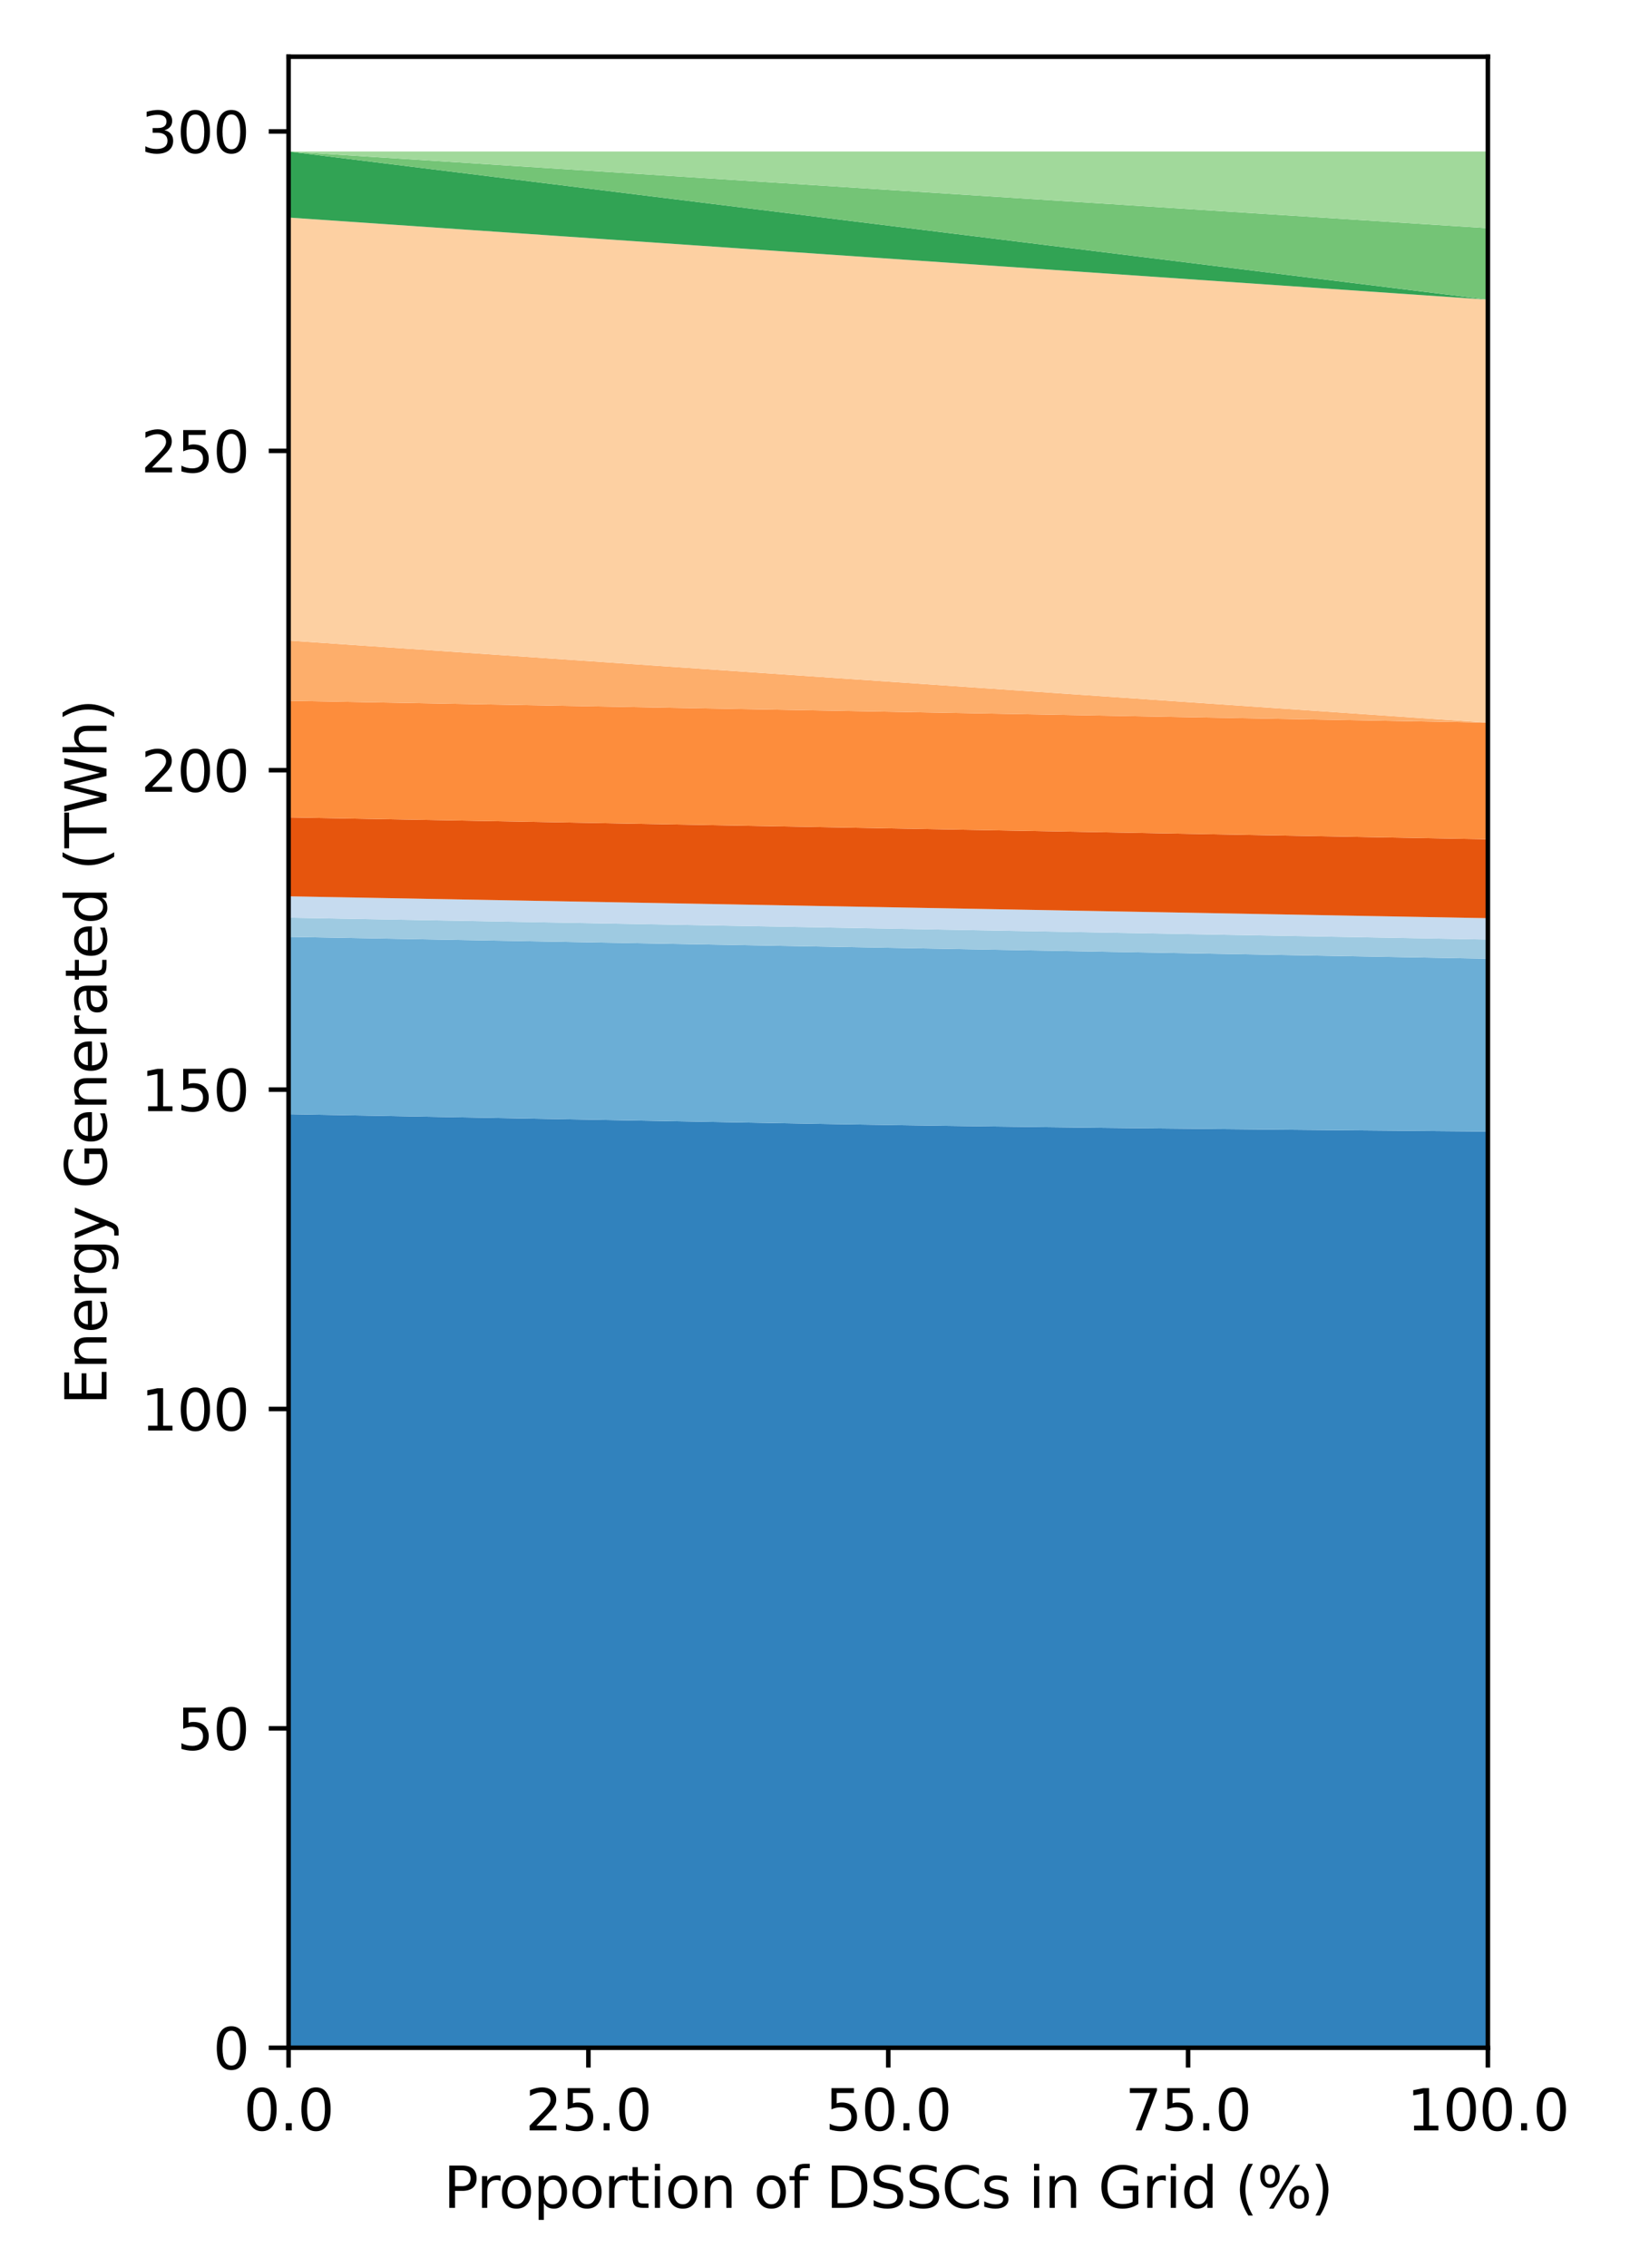 <?xml version="1.0" encoding="utf-8" standalone="no"?>
<!DOCTYPE svg PUBLIC "-//W3C//DTD SVG 1.1//EN"
  "http://www.w3.org/Graphics/SVG/1.1/DTD/svg11.dtd">
<svg height="400.56pt" version="1.1" viewBox="0 0 288 400.56" width="288pt" xmlns="http://www.w3.org/2000/svg" xmlns:xlink="http://www.w3.org/1999/xlink">
 <defs>
  <style type="text/css">*{stroke-linecap:butt;stroke-linejoin:round;}</style>
 </defs>
 <g id="figure_1">
  <g id="patch_1">
   <path d="M 0 400.56 
L 288 400.56 
L 288 0 
L 0 0 
z
" style="fill:#ffffff;"/>
  </g>
  <g id="axes_1">
   <g id="patch_2">
    <path d="M 50.99 361.654 
L 262.89 361.654 
L 262.89 10.014 
L 50.99 10.014 
z
" style="fill:#ffffff;"/>
   </g>
   <g id="PolyCollection_1">
    <path clip-path="url(#pfc6d85c3d3)" d="M 262.89 199.841 
L 262.89 361.654 
L 260.75 361.654 
L 258.609 361.654 
L 256.469 361.654 
L 254.328 361.654 
L 252.188 361.654 
L 250.048 361.654 
L 247.907 361.654 
L 245.767 361.654 
L 243.626 361.654 
L 241.486 361.654 
L 239.346 361.654 
L 237.205 361.654 
L 235.065 361.654 
L 232.924 361.654 
L 230.784 361.654 
L 228.644 361.654 
L 226.503 361.654 
L 224.363 361.654 
L 222.222 361.654 
L 220.082 361.654 
L 217.942 361.654 
L 215.801 361.654 
L 213.661 361.654 
L 211.52 361.654 
L 209.38 361.654 
L 207.239 361.654 
L 205.099 361.654 
L 202.959 361.654 
L 200.818 361.654 
L 198.678 361.654 
L 196.537 361.654 
L 194.397 361.654 
L 192.257 361.654 
L 190.116 361.654 
L 187.976 361.654 
L 185.835 361.654 
L 183.695 361.654 
L 181.555 361.654 
L 179.414 361.654 
L 177.274 361.654 
L 175.133 361.654 
L 172.993 361.654 
L 170.853 361.654 
L 168.712 361.654 
L 166.572 361.654 
L 164.431 361.654 
L 162.291 361.654 
L 160.151 361.654 
L 158.01 361.654 
L 155.87 361.654 
L 153.729 361.654 
L 151.589 361.654 
L 149.449 361.654 
L 147.308 361.654 
L 145.168 361.654 
L 143.027 361.654 
L 140.887 361.654 
L 138.747 361.654 
L 136.606 361.654 
L 134.466 361.654 
L 132.325 361.654 
L 130.185 361.654 
L 128.045 361.654 
L 125.904 361.654 
L 123.764 361.654 
L 121.623 361.654 
L 119.483 361.654 
L 117.343 361.654 
L 115.202 361.654 
L 113.062 361.654 
L 110.921 361.654 
L 108.781 361.654 
L 106.641 361.654 
L 104.5 361.654 
L 102.36 361.654 
L 100.219 361.654 
L 98.079 361.654 
L 95.938 361.654 
L 93.798 361.654 
L 91.658 361.654 
L 89.517 361.654 
L 87.377 361.654 
L 85.236 361.654 
L 83.096 361.654 
L 80.956 361.654 
L 78.815 361.654 
L 76.675 361.654 
L 74.534 361.654 
L 72.394 361.654 
L 70.254 361.654 
L 68.113 361.654 
L 65.973 361.654 
L 63.832 361.654 
L 61.692 361.654 
L 59.552 361.654 
L 57.411 361.654 
L 55.271 361.654 
L 53.13 361.654 
L 50.99 361.654 
L 50.99 196.778 
L 50.99 196.778 
L 53.13 196.817 
L 55.271 196.856 
L 57.411 196.895 
L 59.552 196.934 
L 61.692 196.973 
L 63.832 197.012 
L 65.973 197.051 
L 68.113 197.09 
L 70.254 197.129 
L 72.394 197.168 
L 74.534 197.207 
L 76.675 197.246 
L 78.815 197.285 
L 80.956 197.324 
L 83.096 197.363 
L 85.236 197.402 
L 87.377 197.441 
L 89.517 197.48 
L 91.658 197.519 
L 93.798 197.558 
L 95.938 197.597 
L 98.079 197.636 
L 100.219 197.675 
L 102.36 197.714 
L 104.5 197.753 
L 106.641 197.792 
L 108.781 197.831 
L 110.921 197.87 
L 113.062 197.909 
L 115.202 197.948 
L 117.343 197.987 
L 119.483 198.026 
L 121.623 198.065 
L 123.764 198.104 
L 125.904 198.143 
L 128.045 198.182 
L 130.185 198.221 
L 132.325 198.26 
L 134.466 198.299 
L 136.606 198.338 
L 138.747 198.377 
L 140.887 198.416 
L 143.027 198.455 
L 145.168 198.494 
L 147.308 198.53 
L 149.449 198.565 
L 151.589 198.599 
L 153.729 198.634 
L 155.87 198.667 
L 158.01 198.7 
L 160.151 198.733 
L 162.291 198.765 
L 164.431 198.796 
L 166.572 198.827 
L 168.712 198.857 
L 170.853 198.886 
L 172.993 198.915 
L 175.133 198.943 
L 177.274 198.971 
L 179.414 198.998 
L 181.555 199.025 
L 183.695 199.052 
L 185.835 199.078 
L 187.976 199.104 
L 190.116 199.13 
L 192.257 199.155 
L 194.397 199.18 
L 196.537 199.205 
L 198.678 199.229 
L 200.818 199.252 
L 202.959 199.275 
L 205.099 199.298 
L 207.239 199.321 
L 209.38 199.343 
L 211.52 199.365 
L 213.661 199.386 
L 215.801 199.407 
L 217.942 199.428 
L 220.082 199.449 
L 222.222 199.47 
L 224.363 199.491 
L 226.503 199.511 
L 228.644 199.531 
L 230.784 199.552 
L 232.924 199.572 
L 235.065 199.592 
L 237.205 199.612 
L 239.346 199.631 
L 241.486 199.651 
L 243.626 199.671 
L 245.767 199.69 
L 247.907 199.709 
L 250.048 199.729 
L 252.188 199.748 
L 254.328 199.767 
L 256.469 199.786 
L 258.609 199.804 
L 260.75 199.823 
L 262.89 199.841 
z
" style="fill:#3182bd;"/>
   </g>
   <g id="PolyCollection_2">
    <path clip-path="url(#pfc6d85c3d3)" d="M 262.89 169.318 
L 262.89 199.841 
L 260.75 199.823 
L 258.609 199.804 
L 256.469 199.786 
L 254.328 199.767 
L 252.188 199.748 
L 250.048 199.729 
L 247.907 199.709 
L 245.767 199.69 
L 243.626 199.671 
L 241.486 199.651 
L 239.346 199.631 
L 237.205 199.612 
L 235.065 199.592 
L 232.924 199.572 
L 230.784 199.552 
L 228.644 199.531 
L 226.503 199.511 
L 224.363 199.491 
L 222.222 199.47 
L 220.082 199.449 
L 217.942 199.428 
L 215.801 199.407 
L 213.661 199.386 
L 211.52 199.365 
L 209.38 199.343 
L 207.239 199.321 
L 205.099 199.298 
L 202.959 199.275 
L 200.818 199.252 
L 198.678 199.229 
L 196.537 199.205 
L 194.397 199.18 
L 192.257 199.155 
L 190.116 199.13 
L 187.976 199.104 
L 185.835 199.078 
L 183.695 199.052 
L 181.555 199.025 
L 179.414 198.998 
L 177.274 198.971 
L 175.133 198.943 
L 172.993 198.915 
L 170.853 198.886 
L 168.712 198.857 
L 166.572 198.827 
L 164.431 198.796 
L 162.291 198.765 
L 160.151 198.733 
L 158.01 198.7 
L 155.87 198.667 
L 153.729 198.634 
L 151.589 198.599 
L 149.449 198.565 
L 147.308 198.53 
L 145.168 198.494 
L 143.027 198.455 
L 140.887 198.416 
L 138.747 198.377 
L 136.606 198.338 
L 134.466 198.299 
L 132.325 198.26 
L 130.185 198.221 
L 128.045 198.182 
L 125.904 198.143 
L 123.764 198.104 
L 121.623 198.065 
L 119.483 198.026 
L 117.343 197.987 
L 115.202 197.948 
L 113.062 197.909 
L 110.921 197.87 
L 108.781 197.831 
L 106.641 197.792 
L 104.5 197.753 
L 102.36 197.714 
L 100.219 197.675 
L 98.079 197.636 
L 95.938 197.597 
L 93.798 197.558 
L 91.658 197.519 
L 89.517 197.48 
L 87.377 197.441 
L 85.236 197.402 
L 83.096 197.363 
L 80.956 197.324 
L 78.815 197.285 
L 76.675 197.246 
L 74.534 197.207 
L 72.394 197.168 
L 70.254 197.129 
L 68.113 197.09 
L 65.973 197.051 
L 63.832 197.012 
L 61.692 196.973 
L 59.552 196.934 
L 57.411 196.895 
L 55.271 196.856 
L 53.13 196.817 
L 50.99 196.778 
L 50.99 165.457 
L 50.99 165.457 
L 53.13 165.496 
L 55.271 165.535 
L 57.411 165.574 
L 59.552 165.613 
L 61.692 165.652 
L 63.832 165.691 
L 65.973 165.73 
L 68.113 165.769 
L 70.254 165.808 
L 72.394 165.847 
L 74.534 165.886 
L 76.675 165.925 
L 78.815 165.964 
L 80.956 166.003 
L 83.096 166.042 
L 85.236 166.081 
L 87.377 166.12 
L 89.517 166.159 
L 91.658 166.198 
L 93.798 166.237 
L 95.938 166.276 
L 98.079 166.315 
L 100.219 166.354 
L 102.36 166.393 
L 104.5 166.432 
L 106.641 166.471 
L 108.781 166.51 
L 110.921 166.549 
L 113.062 166.588 
L 115.202 166.627 
L 117.343 166.666 
L 119.483 166.705 
L 121.623 166.744 
L 123.764 166.783 
L 125.904 166.822 
L 128.045 166.861 
L 130.185 166.9 
L 132.325 166.939 
L 134.466 166.978 
L 136.606 167.017 
L 138.747 167.056 
L 140.887 167.095 
L 143.027 167.134 
L 145.168 167.173 
L 147.308 167.212 
L 149.449 167.251 
L 151.589 167.29 
L 153.729 167.329 
L 155.87 167.368 
L 158.01 167.407 
L 160.151 167.446 
L 162.291 167.485 
L 164.431 167.524 
L 166.572 167.563 
L 168.712 167.602 
L 170.853 167.641 
L 172.993 167.68 
L 175.133 167.719 
L 177.274 167.758 
L 179.414 167.797 
L 181.555 167.836 
L 183.695 167.875 
L 185.835 167.914 
L 187.976 167.953 
L 190.116 167.992 
L 192.257 168.031 
L 194.397 168.07 
L 196.537 168.109 
L 198.678 168.148 
L 200.818 168.187 
L 202.959 168.226 
L 205.099 168.265 
L 207.239 168.304 
L 209.38 168.343 
L 211.52 168.382 
L 213.661 168.421 
L 215.801 168.46 
L 217.942 168.499 
L 220.082 168.538 
L 222.222 168.577 
L 224.363 168.616 
L 226.503 168.655 
L 228.644 168.694 
L 230.784 168.733 
L 232.924 168.772 
L 235.065 168.811 
L 237.205 168.85 
L 239.346 168.889 
L 241.486 168.928 
L 243.626 168.967 
L 245.767 169.006 
L 247.907 169.045 
L 250.048 169.084 
L 252.188 169.123 
L 254.328 169.162 
L 256.469 169.201 
L 258.609 169.24 
L 260.75 169.279 
L 262.89 169.318 
z
" style="fill:#6baed6;"/>
   </g>
   <g id="PolyCollection_3">
    <path clip-path="url(#pfc6d85c3d3)" d="M 262.89 165.931 
L 262.89 169.318 
L 260.75 169.279 
L 258.609 169.24 
L 256.469 169.201 
L 254.328 169.162 
L 252.188 169.123 
L 250.048 169.084 
L 247.907 169.045 
L 245.767 169.006 
L 243.626 168.967 
L 241.486 168.928 
L 239.346 168.889 
L 237.205 168.85 
L 235.065 168.811 
L 232.924 168.772 
L 230.784 168.733 
L 228.644 168.694 
L 226.503 168.655 
L 224.363 168.616 
L 222.222 168.577 
L 220.082 168.538 
L 217.942 168.499 
L 215.801 168.46 
L 213.661 168.421 
L 211.52 168.382 
L 209.38 168.343 
L 207.239 168.304 
L 205.099 168.265 
L 202.959 168.226 
L 200.818 168.187 
L 198.678 168.148 
L 196.537 168.109 
L 194.397 168.07 
L 192.257 168.031 
L 190.116 167.992 
L 187.976 167.953 
L 185.835 167.914 
L 183.695 167.875 
L 181.555 167.836 
L 179.414 167.797 
L 177.274 167.758 
L 175.133 167.719 
L 172.993 167.68 
L 170.853 167.641 
L 168.712 167.602 
L 166.572 167.563 
L 164.431 167.524 
L 162.291 167.485 
L 160.151 167.446 
L 158.01 167.407 
L 155.87 167.368 
L 153.729 167.329 
L 151.589 167.29 
L 149.449 167.251 
L 147.308 167.212 
L 145.168 167.173 
L 143.027 167.134 
L 140.887 167.095 
L 138.747 167.056 
L 136.606 167.017 
L 134.466 166.978 
L 132.325 166.939 
L 130.185 166.9 
L 128.045 166.861 
L 125.904 166.822 
L 123.764 166.783 
L 121.623 166.744 
L 119.483 166.705 
L 117.343 166.666 
L 115.202 166.627 
L 113.062 166.588 
L 110.921 166.549 
L 108.781 166.51 
L 106.641 166.471 
L 104.5 166.432 
L 102.36 166.393 
L 100.219 166.354 
L 98.079 166.315 
L 95.938 166.276 
L 93.798 166.237 
L 91.658 166.198 
L 89.517 166.159 
L 87.377 166.12 
L 85.236 166.081 
L 83.096 166.042 
L 80.956 166.003 
L 78.815 165.964 
L 76.675 165.925 
L 74.534 165.886 
L 72.394 165.847 
L 70.254 165.808 
L 68.113 165.769 
L 65.973 165.73 
L 63.832 165.691 
L 61.692 165.652 
L 59.552 165.613 
L 57.411 165.574 
L 55.271 165.535 
L 53.13 165.496 
L 50.99 165.457 
L 50.99 162.07 
L 50.99 162.07 
L 53.13 162.109 
L 55.271 162.148 
L 57.411 162.187 
L 59.552 162.226 
L 61.692 162.265 
L 63.832 162.304 
L 65.973 162.343 
L 68.113 162.382 
L 70.254 162.421 
L 72.394 162.46 
L 74.534 162.499 
L 76.675 162.538 
L 78.815 162.577 
L 80.956 162.616 
L 83.096 162.655 
L 85.236 162.694 
L 87.377 162.733 
L 89.517 162.772 
L 91.658 162.811 
L 93.798 162.85 
L 95.938 162.889 
L 98.079 162.928 
L 100.219 162.967 
L 102.36 163.006 
L 104.5 163.045 
L 106.641 163.084 
L 108.781 163.123 
L 110.921 163.162 
L 113.062 163.201 
L 115.202 163.24 
L 117.343 163.279 
L 119.483 163.318 
L 121.623 163.357 
L 123.764 163.396 
L 125.904 163.435 
L 128.045 163.474 
L 130.185 163.513 
L 132.325 163.552 
L 134.466 163.591 
L 136.606 163.63 
L 138.747 163.669 
L 140.887 163.708 
L 143.027 163.747 
L 145.168 163.786 
L 147.308 163.825 
L 149.449 163.864 
L 151.589 163.903 
L 153.729 163.942 
L 155.87 163.981 
L 158.01 164.02 
L 160.151 164.059 
L 162.291 164.098 
L 164.431 164.137 
L 166.572 164.176 
L 168.712 164.215 
L 170.853 164.254 
L 172.993 164.293 
L 175.133 164.332 
L 177.274 164.371 
L 179.414 164.41 
L 181.555 164.449 
L 183.695 164.488 
L 185.835 164.527 
L 187.976 164.566 
L 190.116 164.605 
L 192.257 164.644 
L 194.397 164.683 
L 196.537 164.722 
L 198.678 164.761 
L 200.818 164.8 
L 202.959 164.839 
L 205.099 164.878 
L 207.239 164.917 
L 209.38 164.956 
L 211.52 164.995 
L 213.661 165.034 
L 215.801 165.073 
L 217.942 165.112 
L 220.082 165.151 
L 222.222 165.19 
L 224.363 165.229 
L 226.503 165.268 
L 228.644 165.307 
L 230.784 165.346 
L 232.924 165.385 
L 235.065 165.424 
L 237.205 165.463 
L 239.346 165.502 
L 241.486 165.541 
L 243.626 165.58 
L 245.767 165.619 
L 247.907 165.658 
L 250.048 165.697 
L 252.188 165.736 
L 254.328 165.775 
L 256.469 165.814 
L 258.609 165.853 
L 260.75 165.892 
L 262.89 165.931 
z
" style="fill:#9ecae1;"/>
   </g>
   <g id="PolyCollection_4">
    <path clip-path="url(#pfc6d85c3d3)" d="M 262.89 162.16 
L 262.89 165.931 
L 260.75 165.892 
L 258.609 165.853 
L 256.469 165.814 
L 254.328 165.775 
L 252.188 165.736 
L 250.048 165.697 
L 247.907 165.658 
L 245.767 165.619 
L 243.626 165.58 
L 241.486 165.541 
L 239.346 165.502 
L 237.205 165.463 
L 235.065 165.424 
L 232.924 165.385 
L 230.784 165.346 
L 228.644 165.307 
L 226.503 165.268 
L 224.363 165.229 
L 222.222 165.19 
L 220.082 165.151 
L 217.942 165.112 
L 215.801 165.073 
L 213.661 165.034 
L 211.52 164.995 
L 209.38 164.956 
L 207.239 164.917 
L 205.099 164.878 
L 202.959 164.839 
L 200.818 164.8 
L 198.678 164.761 
L 196.537 164.722 
L 194.397 164.683 
L 192.257 164.644 
L 190.116 164.605 
L 187.976 164.566 
L 185.835 164.527 
L 183.695 164.488 
L 181.555 164.449 
L 179.414 164.41 
L 177.274 164.371 
L 175.133 164.332 
L 172.993 164.293 
L 170.853 164.254 
L 168.712 164.215 
L 166.572 164.176 
L 164.431 164.137 
L 162.291 164.098 
L 160.151 164.059 
L 158.01 164.02 
L 155.87 163.981 
L 153.729 163.942 
L 151.589 163.903 
L 149.449 163.864 
L 147.308 163.825 
L 145.168 163.786 
L 143.027 163.747 
L 140.887 163.708 
L 138.747 163.669 
L 136.606 163.63 
L 134.466 163.591 
L 132.325 163.552 
L 130.185 163.513 
L 128.045 163.474 
L 125.904 163.435 
L 123.764 163.396 
L 121.623 163.357 
L 119.483 163.318 
L 117.343 163.279 
L 115.202 163.24 
L 113.062 163.201 
L 110.921 163.162 
L 108.781 163.123 
L 106.641 163.084 
L 104.5 163.045 
L 102.36 163.006 
L 100.219 162.967 
L 98.079 162.928 
L 95.938 162.889 
L 93.798 162.85 
L 91.658 162.811 
L 89.517 162.772 
L 87.377 162.733 
L 85.236 162.694 
L 83.096 162.655 
L 80.956 162.616 
L 78.815 162.577 
L 76.675 162.538 
L 74.534 162.499 
L 72.394 162.46 
L 70.254 162.421 
L 68.113 162.382 
L 65.973 162.343 
L 63.832 162.304 
L 61.692 162.265 
L 59.552 162.226 
L 57.411 162.187 
L 55.271 162.148 
L 53.13 162.109 
L 50.99 162.07 
L 50.99 158.299 
L 50.99 158.299 
L 53.13 158.338 
L 55.271 158.377 
L 57.411 158.416 
L 59.552 158.455 
L 61.692 158.494 
L 63.832 158.533 
L 65.973 158.572 
L 68.113 158.611 
L 70.254 158.65 
L 72.394 158.689 
L 74.534 158.728 
L 76.675 158.767 
L 78.815 158.806 
L 80.956 158.845 
L 83.096 158.884 
L 85.236 158.923 
L 87.377 158.962 
L 89.517 159.001 
L 91.658 159.04 
L 93.798 159.079 
L 95.938 159.118 
L 98.079 159.157 
L 100.219 159.196 
L 102.36 159.235 
L 104.5 159.274 
L 106.641 159.313 
L 108.781 159.352 
L 110.921 159.391 
L 113.062 159.43 
L 115.202 159.469 
L 117.343 159.508 
L 119.483 159.547 
L 121.623 159.586 
L 123.764 159.625 
L 125.904 159.664 
L 128.045 159.703 
L 130.185 159.742 
L 132.325 159.781 
L 134.466 159.82 
L 136.606 159.859 
L 138.747 159.898 
L 140.887 159.937 
L 143.027 159.976 
L 145.168 160.015 
L 147.308 160.054 
L 149.449 160.093 
L 151.589 160.132 
L 153.729 160.171 
L 155.87 160.21 
L 158.01 160.249 
L 160.151 160.288 
L 162.291 160.327 
L 164.431 160.366 
L 166.572 160.405 
L 168.712 160.444 
L 170.853 160.483 
L 172.993 160.522 
L 175.133 160.561 
L 177.274 160.6 
L 179.414 160.639 
L 181.555 160.678 
L 183.695 160.717 
L 185.835 160.756 
L 187.976 160.795 
L 190.116 160.834 
L 192.257 160.873 
L 194.397 160.912 
L 196.537 160.951 
L 198.678 160.99 
L 200.818 161.029 
L 202.959 161.068 
L 205.099 161.107 
L 207.239 161.146 
L 209.38 161.185 
L 211.52 161.224 
L 213.661 161.263 
L 215.801 161.302 
L 217.942 161.341 
L 220.082 161.38 
L 222.222 161.419 
L 224.363 161.458 
L 226.503 161.497 
L 228.644 161.536 
L 230.784 161.575 
L 232.924 161.614 
L 235.065 161.653 
L 237.205 161.692 
L 239.346 161.731 
L 241.486 161.77 
L 243.626 161.809 
L 245.767 161.848 
L 247.907 161.887 
L 250.048 161.926 
L 252.188 161.965 
L 254.328 162.004 
L 256.469 162.043 
L 258.609 162.082 
L 260.75 162.121 
L 262.89 162.16 
z
" style="fill:#c6dbef;"/>
   </g>
   <g id="PolyCollection_5">
    <path clip-path="url(#pfc6d85c3d3)" d="M 262.89 148.224 
L 262.89 162.16 
L 260.75 162.121 
L 258.609 162.082 
L 256.469 162.043 
L 254.328 162.004 
L 252.188 161.965 
L 250.048 161.926 
L 247.907 161.887 
L 245.767 161.848 
L 243.626 161.809 
L 241.486 161.77 
L 239.346 161.731 
L 237.205 161.692 
L 235.065 161.653 
L 232.924 161.614 
L 230.784 161.575 
L 228.644 161.536 
L 226.503 161.497 
L 224.363 161.458 
L 222.222 161.419 
L 220.082 161.38 
L 217.942 161.341 
L 215.801 161.302 
L 213.661 161.263 
L 211.52 161.224 
L 209.38 161.185 
L 207.239 161.146 
L 205.099 161.107 
L 202.959 161.068 
L 200.818 161.029 
L 198.678 160.99 
L 196.537 160.951 
L 194.397 160.912 
L 192.257 160.873 
L 190.116 160.834 
L 187.976 160.795 
L 185.835 160.756 
L 183.695 160.717 
L 181.555 160.678 
L 179.414 160.639 
L 177.274 160.6 
L 175.133 160.561 
L 172.993 160.522 
L 170.853 160.483 
L 168.712 160.444 
L 166.572 160.405 
L 164.431 160.366 
L 162.291 160.327 
L 160.151 160.288 
L 158.01 160.249 
L 155.87 160.21 
L 153.729 160.171 
L 151.589 160.132 
L 149.449 160.093 
L 147.308 160.054 
L 145.168 160.015 
L 143.027 159.976 
L 140.887 159.937 
L 138.747 159.898 
L 136.606 159.859 
L 134.466 159.82 
L 132.325 159.781 
L 130.185 159.742 
L 128.045 159.703 
L 125.904 159.664 
L 123.764 159.625 
L 121.623 159.586 
L 119.483 159.547 
L 117.343 159.508 
L 115.202 159.469 
L 113.062 159.43 
L 110.921 159.391 
L 108.781 159.352 
L 106.641 159.313 
L 104.5 159.274 
L 102.36 159.235 
L 100.219 159.196 
L 98.079 159.157 
L 95.938 159.118 
L 93.798 159.079 
L 91.658 159.04 
L 89.517 159.001 
L 87.377 158.962 
L 85.236 158.923 
L 83.096 158.884 
L 80.956 158.845 
L 78.815 158.806 
L 76.675 158.767 
L 74.534 158.728 
L 72.394 158.689 
L 70.254 158.65 
L 68.113 158.611 
L 65.973 158.572 
L 63.832 158.533 
L 61.692 158.494 
L 59.552 158.455 
L 57.411 158.416 
L 55.271 158.377 
L 53.13 158.338 
L 50.99 158.299 
L 50.99 144.363 
L 50.99 144.363 
L 53.13 144.402 
L 55.271 144.441 
L 57.411 144.48 
L 59.552 144.519 
L 61.692 144.558 
L 63.832 144.597 
L 65.973 144.636 
L 68.113 144.675 
L 70.254 144.714 
L 72.394 144.753 
L 74.534 144.792 
L 76.675 144.831 
L 78.815 144.87 
L 80.956 144.909 
L 83.096 144.948 
L 85.236 144.987 
L 87.377 145.026 
L 89.517 145.065 
L 91.658 145.104 
L 93.798 145.143 
L 95.938 145.182 
L 98.079 145.221 
L 100.219 145.26 
L 102.36 145.299 
L 104.5 145.338 
L 106.641 145.377 
L 108.781 145.416 
L 110.921 145.455 
L 113.062 145.494 
L 115.202 145.533 
L 117.343 145.572 
L 119.483 145.611 
L 121.623 145.65 
L 123.764 145.689 
L 125.904 145.728 
L 128.045 145.767 
L 130.185 145.806 
L 132.325 145.845 
L 134.466 145.884 
L 136.606 145.923 
L 138.747 145.962 
L 140.887 146.001 
L 143.027 146.04 
L 145.168 146.079 
L 147.308 146.118 
L 149.449 146.157 
L 151.589 146.196 
L 153.729 146.235 
L 155.87 146.274 
L 158.01 146.313 
L 160.151 146.352 
L 162.291 146.391 
L 164.431 146.43 
L 166.572 146.469 
L 168.712 146.508 
L 170.853 146.547 
L 172.993 146.586 
L 175.133 146.625 
L 177.274 146.664 
L 179.414 146.703 
L 181.555 146.742 
L 183.695 146.781 
L 185.835 146.82 
L 187.976 146.859 
L 190.116 146.898 
L 192.257 146.937 
L 194.397 146.976 
L 196.537 147.015 
L 198.678 147.054 
L 200.818 147.093 
L 202.959 147.132 
L 205.099 147.171 
L 207.239 147.21 
L 209.38 147.249 
L 211.52 147.288 
L 213.661 147.327 
L 215.801 147.366 
L 217.942 147.405 
L 220.082 147.444 
L 222.222 147.483 
L 224.363 147.522 
L 226.503 147.561 
L 228.644 147.6 
L 230.784 147.639 
L 232.924 147.678 
L 235.065 147.717 
L 237.205 147.756 
L 239.346 147.795 
L 241.486 147.834 
L 243.626 147.873 
L 245.767 147.912 
L 247.907 147.951 
L 250.048 147.99 
L 252.188 148.029 
L 254.328 148.068 
L 256.469 148.107 
L 258.609 148.146 
L 260.75 148.185 
L 262.89 148.224 
z
" style="fill:#e6550d;"/>
   </g>
   <g id="PolyCollection_6">
    <path clip-path="url(#pfc6d85c3d3)" d="M 262.89 127.626 
L 262.89 148.224 
L 260.75 148.185 
L 258.609 148.146 
L 256.469 148.107 
L 254.328 148.068 
L 252.188 148.029 
L 250.048 147.99 
L 247.907 147.951 
L 245.767 147.912 
L 243.626 147.873 
L 241.486 147.834 
L 239.346 147.795 
L 237.205 147.756 
L 235.065 147.717 
L 232.924 147.678 
L 230.784 147.639 
L 228.644 147.6 
L 226.503 147.561 
L 224.363 147.522 
L 222.222 147.483 
L 220.082 147.444 
L 217.942 147.405 
L 215.801 147.366 
L 213.661 147.327 
L 211.52 147.288 
L 209.38 147.249 
L 207.239 147.21 
L 205.099 147.171 
L 202.959 147.132 
L 200.818 147.093 
L 198.678 147.054 
L 196.537 147.015 
L 194.397 146.976 
L 192.257 146.937 
L 190.116 146.898 
L 187.976 146.859 
L 185.835 146.82 
L 183.695 146.781 
L 181.555 146.742 
L 179.414 146.703 
L 177.274 146.664 
L 175.133 146.625 
L 172.993 146.586 
L 170.853 146.547 
L 168.712 146.508 
L 166.572 146.469 
L 164.431 146.43 
L 162.291 146.391 
L 160.151 146.352 
L 158.01 146.313 
L 155.87 146.274 
L 153.729 146.235 
L 151.589 146.196 
L 149.449 146.157 
L 147.308 146.118 
L 145.168 146.079 
L 143.027 146.04 
L 140.887 146.001 
L 138.747 145.962 
L 136.606 145.923 
L 134.466 145.884 
L 132.325 145.845 
L 130.185 145.806 
L 128.045 145.767 
L 125.904 145.728 
L 123.764 145.689 
L 121.623 145.65 
L 119.483 145.611 
L 117.343 145.572 
L 115.202 145.533 
L 113.062 145.494 
L 110.921 145.455 
L 108.781 145.416 
L 106.641 145.377 
L 104.5 145.338 
L 102.36 145.299 
L 100.219 145.26 
L 98.079 145.221 
L 95.938 145.182 
L 93.798 145.143 
L 91.658 145.104 
L 89.517 145.065 
L 87.377 145.026 
L 85.236 144.987 
L 83.096 144.948 
L 80.956 144.909 
L 78.815 144.87 
L 76.675 144.831 
L 74.534 144.792 
L 72.394 144.753 
L 70.254 144.714 
L 68.113 144.675 
L 65.973 144.636 
L 63.832 144.597 
L 61.692 144.558 
L 59.552 144.519 
L 57.411 144.48 
L 55.271 144.441 
L 53.13 144.402 
L 50.99 144.363 
L 50.99 123.765 
L 50.99 123.765 
L 53.13 123.804 
L 55.271 123.843 
L 57.411 123.882 
L 59.552 123.921 
L 61.692 123.96 
L 63.832 123.999 
L 65.973 124.038 
L 68.113 124.077 
L 70.254 124.116 
L 72.394 124.155 
L 74.534 124.194 
L 76.675 124.233 
L 78.815 124.272 
L 80.956 124.311 
L 83.096 124.35 
L 85.236 124.389 
L 87.377 124.428 
L 89.517 124.467 
L 91.658 124.506 
L 93.798 124.545 
L 95.938 124.584 
L 98.079 124.623 
L 100.219 124.662 
L 102.36 124.701 
L 104.5 124.74 
L 106.641 124.779 
L 108.781 124.818 
L 110.921 124.857 
L 113.062 124.896 
L 115.202 124.935 
L 117.343 124.974 
L 119.483 125.013 
L 121.623 125.052 
L 123.764 125.091 
L 125.904 125.13 
L 128.045 125.169 
L 130.185 125.208 
L 132.325 125.247 
L 134.466 125.286 
L 136.606 125.325 
L 138.747 125.364 
L 140.887 125.403 
L 143.027 125.442 
L 145.168 125.481 
L 147.308 125.52 
L 149.449 125.559 
L 151.589 125.598 
L 153.729 125.637 
L 155.87 125.676 
L 158.01 125.715 
L 160.151 125.754 
L 162.291 125.793 
L 164.431 125.832 
L 166.572 125.871 
L 168.712 125.91 
L 170.853 125.949 
L 172.993 125.988 
L 175.133 126.027 
L 177.274 126.066 
L 179.414 126.105 
L 181.555 126.144 
L 183.695 126.183 
L 185.835 126.222 
L 187.976 126.261 
L 190.116 126.3 
L 192.257 126.339 
L 194.397 126.378 
L 196.537 126.417 
L 198.678 126.456 
L 200.818 126.495 
L 202.959 126.534 
L 205.099 126.573 
L 207.239 126.612 
L 209.38 126.651 
L 211.52 126.69 
L 213.661 126.729 
L 215.801 126.768 
L 217.942 126.807 
L 220.082 126.846 
L 222.222 126.885 
L 224.363 126.924 
L 226.503 126.963 
L 228.644 127.002 
L 230.784 127.041 
L 232.924 127.08 
L 235.065 127.119 
L 237.205 127.158 
L 239.346 127.197 
L 241.486 127.236 
L 243.626 127.275 
L 245.767 127.314 
L 247.907 127.353 
L 250.048 127.392 
L 252.188 127.431 
L 254.328 127.47 
L 256.469 127.509 
L 258.609 127.548 
L 260.75 127.587 
L 262.89 127.626 
z
" style="fill:#fd8d3c;"/>
   </g>
   <g id="PolyCollection_7">
    <path clip-path="url(#pfc6d85c3d3)" d="M 262.89 127.626 
L 262.89 127.626 
L 260.75 127.587 
L 258.609 127.548 
L 256.469 127.509 
L 254.328 127.47 
L 252.188 127.431 
L 250.048 127.392 
L 247.907 127.353 
L 245.767 127.314 
L 243.626 127.275 
L 241.486 127.236 
L 239.346 127.197 
L 237.205 127.158 
L 235.065 127.119 
L 232.924 127.08 
L 230.784 127.041 
L 228.644 127.002 
L 226.503 126.963 
L 224.363 126.924 
L 222.222 126.885 
L 220.082 126.846 
L 217.942 126.807 
L 215.801 126.768 
L 213.661 126.729 
L 211.52 126.69 
L 209.38 126.651 
L 207.239 126.612 
L 205.099 126.573 
L 202.959 126.534 
L 200.818 126.495 
L 198.678 126.456 
L 196.537 126.417 
L 194.397 126.378 
L 192.257 126.339 
L 190.116 126.3 
L 187.976 126.261 
L 185.835 126.222 
L 183.695 126.183 
L 181.555 126.144 
L 179.414 126.105 
L 177.274 126.066 
L 175.133 126.027 
L 172.993 125.988 
L 170.853 125.949 
L 168.712 125.91 
L 166.572 125.871 
L 164.431 125.832 
L 162.291 125.793 
L 160.151 125.754 
L 158.01 125.715 
L 155.87 125.676 
L 153.729 125.637 
L 151.589 125.598 
L 149.449 125.559 
L 147.308 125.52 
L 145.168 125.481 
L 143.027 125.442 
L 140.887 125.403 
L 138.747 125.364 
L 136.606 125.325 
L 134.466 125.286 
L 132.325 125.247 
L 130.185 125.208 
L 128.045 125.169 
L 125.904 125.13 
L 123.764 125.091 
L 121.623 125.052 
L 119.483 125.013 
L 117.343 124.974 
L 115.202 124.935 
L 113.062 124.896 
L 110.921 124.857 
L 108.781 124.818 
L 106.641 124.779 
L 104.5 124.74 
L 102.36 124.701 
L 100.219 124.662 
L 98.079 124.623 
L 95.938 124.584 
L 93.798 124.545 
L 91.658 124.506 
L 89.517 124.467 
L 87.377 124.428 
L 85.236 124.389 
L 83.096 124.35 
L 80.956 124.311 
L 78.815 124.272 
L 76.675 124.233 
L 74.534 124.194 
L 72.394 124.155 
L 70.254 124.116 
L 68.113 124.077 
L 65.973 124.038 
L 63.832 123.999 
L 61.692 123.96 
L 59.552 123.921 
L 57.411 123.882 
L 55.271 123.843 
L 53.13 123.804 
L 50.99 123.765 
L 50.99 113.126 
L 50.99 113.126 
L 53.13 113.272 
L 55.271 113.419 
L 57.411 113.565 
L 59.552 113.712 
L 61.692 113.858 
L 63.832 114.005 
L 65.973 114.151 
L 68.113 114.298 
L 70.254 114.444 
L 72.394 114.591 
L 74.534 114.737 
L 76.675 114.883 
L 78.815 115.03 
L 80.956 115.176 
L 83.096 115.323 
L 85.236 115.469 
L 87.377 115.616 
L 89.517 115.762 
L 91.658 115.909 
L 93.798 116.055 
L 95.938 116.202 
L 98.079 116.348 
L 100.219 116.495 
L 102.36 116.641 
L 104.5 116.787 
L 106.641 116.934 
L 108.781 117.08 
L 110.921 117.227 
L 113.062 117.373 
L 115.202 117.52 
L 117.343 117.666 
L 119.483 117.813 
L 121.623 117.959 
L 123.764 118.106 
L 125.904 118.252 
L 128.045 118.399 
L 130.185 118.545 
L 132.325 118.691 
L 134.466 118.838 
L 136.606 118.984 
L 138.747 119.131 
L 140.887 119.277 
L 143.027 119.424 
L 145.168 119.57 
L 147.308 119.717 
L 149.449 119.863 
L 151.589 120.01 
L 153.729 120.156 
L 155.87 120.303 
L 158.01 120.449 
L 160.151 120.595 
L 162.291 120.742 
L 164.431 120.888 
L 166.572 121.035 
L 168.712 121.181 
L 170.853 121.328 
L 172.993 121.474 
L 175.133 121.621 
L 177.274 121.767 
L 179.414 121.914 
L 181.555 122.06 
L 183.695 122.206 
L 185.835 122.353 
L 187.976 122.499 
L 190.116 122.646 
L 192.257 122.792 
L 194.397 122.939 
L 196.537 123.085 
L 198.678 123.232 
L 200.818 123.378 
L 202.959 123.525 
L 205.099 123.671 
L 207.239 123.818 
L 209.38 123.964 
L 211.52 124.11 
L 213.661 124.257 
L 215.801 124.403 
L 217.942 124.55 
L 220.082 124.696 
L 222.222 124.843 
L 224.363 124.989 
L 226.503 125.136 
L 228.644 125.282 
L 230.784 125.429 
L 232.924 125.575 
L 235.065 125.722 
L 237.205 125.868 
L 239.346 126.014 
L 241.486 126.161 
L 243.626 126.307 
L 245.767 126.454 
L 247.907 126.6 
L 250.048 126.747 
L 252.188 126.893 
L 254.328 127.04 
L 256.469 127.186 
L 258.609 127.333 
L 260.75 127.479 
L 262.89 127.626 
z
" style="fill:#fdae6b;"/>
   </g>
   <g id="PolyCollection_8">
    <path clip-path="url(#pfc6d85c3d3)" d="M 262.89 52.918 
L 262.89 127.626 
L 260.75 127.479 
L 258.609 127.333 
L 256.469 127.186 
L 254.328 127.04 
L 252.188 126.893 
L 250.048 126.747 
L 247.907 126.6 
L 245.767 126.454 
L 243.626 126.307 
L 241.486 126.161 
L 239.346 126.014 
L 237.205 125.868 
L 235.065 125.722 
L 232.924 125.575 
L 230.784 125.429 
L 228.644 125.282 
L 226.503 125.136 
L 224.363 124.989 
L 222.222 124.843 
L 220.082 124.696 
L 217.942 124.55 
L 215.801 124.403 
L 213.661 124.257 
L 211.52 124.11 
L 209.38 123.964 
L 207.239 123.818 
L 205.099 123.671 
L 202.959 123.525 
L 200.818 123.378 
L 198.678 123.232 
L 196.537 123.085 
L 194.397 122.939 
L 192.257 122.792 
L 190.116 122.646 
L 187.976 122.499 
L 185.835 122.353 
L 183.695 122.206 
L 181.555 122.06 
L 179.414 121.914 
L 177.274 121.767 
L 175.133 121.621 
L 172.993 121.474 
L 170.853 121.328 
L 168.712 121.181 
L 166.572 121.035 
L 164.431 120.888 
L 162.291 120.742 
L 160.151 120.595 
L 158.01 120.449 
L 155.87 120.303 
L 153.729 120.156 
L 151.589 120.01 
L 149.449 119.863 
L 147.308 119.717 
L 145.168 119.57 
L 143.027 119.424 
L 140.887 119.277 
L 138.747 119.131 
L 136.606 118.984 
L 134.466 118.838 
L 132.325 118.691 
L 130.185 118.545 
L 128.045 118.399 
L 125.904 118.252 
L 123.764 118.106 
L 121.623 117.959 
L 119.483 117.813 
L 117.343 117.666 
L 115.202 117.52 
L 113.062 117.373 
L 110.921 117.227 
L 108.781 117.08 
L 106.641 116.934 
L 104.5 116.787 
L 102.36 116.641 
L 100.219 116.495 
L 98.079 116.348 
L 95.938 116.202 
L 93.798 116.055 
L 91.658 115.909 
L 89.517 115.762 
L 87.377 115.616 
L 85.236 115.469 
L 83.096 115.323 
L 80.956 115.176 
L 78.815 115.03 
L 76.675 114.883 
L 74.534 114.737 
L 72.394 114.591 
L 70.254 114.444 
L 68.113 114.298 
L 65.973 114.151 
L 63.832 114.005 
L 61.692 113.858 
L 59.552 113.712 
L 57.411 113.565 
L 55.271 113.419 
L 53.13 113.272 
L 50.99 113.126 
L 50.99 38.419 
L 50.99 38.419 
L 53.13 38.565 
L 55.271 38.712 
L 57.411 38.858 
L 59.552 39.004 
L 61.692 39.151 
L 63.832 39.297 
L 65.973 39.444 
L 68.113 39.59 
L 70.254 39.737 
L 72.394 39.883 
L 74.534 40.03 
L 76.675 40.176 
L 78.815 40.323 
L 80.956 40.469 
L 83.096 40.616 
L 85.236 40.762 
L 87.377 40.908 
L 89.517 41.055 
L 91.658 41.201 
L 93.798 41.348 
L 95.938 41.494 
L 98.079 41.641 
L 100.219 41.787 
L 102.36 41.934 
L 104.5 42.08 
L 106.641 42.227 
L 108.781 42.373 
L 110.921 42.52 
L 113.062 42.666 
L 115.202 42.812 
L 117.343 42.959 
L 119.483 43.105 
L 121.623 43.252 
L 123.764 43.398 
L 125.904 43.545 
L 128.045 43.691 
L 130.185 43.838 
L 132.325 43.984 
L 134.466 44.131 
L 136.606 44.277 
L 138.747 44.424 
L 140.887 44.57 
L 143.027 44.716 
L 145.168 44.863 
L 147.308 45.009 
L 149.449 45.156 
L 151.589 45.302 
L 153.729 45.449 
L 155.87 45.595 
L 158.01 45.742 
L 160.151 45.888 
L 162.291 46.035 
L 164.431 46.181 
L 166.572 46.327 
L 168.712 46.474 
L 170.853 46.62 
L 172.993 46.767 
L 175.133 46.913 
L 177.274 47.06 
L 179.414 47.206 
L 181.555 47.353 
L 183.695 47.499 
L 185.835 47.646 
L 187.976 47.792 
L 190.116 47.939 
L 192.257 48.085 
L 194.397 48.231 
L 196.537 48.378 
L 198.678 48.524 
L 200.818 48.671 
L 202.959 48.817 
L 205.099 48.964 
L 207.239 49.11 
L 209.38 49.257 
L 211.52 49.403 
L 213.661 49.55 
L 215.801 49.696 
L 217.942 49.843 
L 220.082 49.989 
L 222.222 50.135 
L 224.363 50.282 
L 226.503 50.428 
L 228.644 50.575 
L 230.784 50.721 
L 232.924 50.868 
L 235.065 51.014 
L 237.205 51.161 
L 239.346 51.307 
L 241.486 51.454 
L 243.626 51.6 
L 245.767 51.747 
L 247.907 51.893 
L 250.048 52.039 
L 252.188 52.186 
L 254.328 52.332 
L 256.469 52.479 
L 258.609 52.625 
L 260.75 52.772 
L 262.89 52.918 
z
" style="fill:#fdd0a2;"/>
   </g>
   <g id="PolyCollection_9">
    <path clip-path="url(#pfc6d85c3d3)" d="M 262.89 52.918 
L 262.89 52.918 
L 260.75 52.772 
L 258.609 52.625 
L 256.469 52.479 
L 254.328 52.332 
L 252.188 52.186 
L 250.048 52.039 
L 247.907 51.893 
L 245.767 51.747 
L 243.626 51.6 
L 241.486 51.454 
L 239.346 51.307 
L 237.205 51.161 
L 235.065 51.014 
L 232.924 50.868 
L 230.784 50.721 
L 228.644 50.575 
L 226.503 50.428 
L 224.363 50.282 
L 222.222 50.135 
L 220.082 49.989 
L 217.942 49.843 
L 215.801 49.696 
L 213.661 49.55 
L 211.52 49.403 
L 209.38 49.257 
L 207.239 49.11 
L 205.099 48.964 
L 202.959 48.817 
L 200.818 48.671 
L 198.678 48.524 
L 196.537 48.378 
L 194.397 48.231 
L 192.257 48.085 
L 190.116 47.939 
L 187.976 47.792 
L 185.835 47.646 
L 183.695 47.499 
L 181.555 47.353 
L 179.414 47.206 
L 177.274 47.06 
L 175.133 46.913 
L 172.993 46.767 
L 170.853 46.62 
L 168.712 46.474 
L 166.572 46.327 
L 164.431 46.181 
L 162.291 46.035 
L 160.151 45.888 
L 158.01 45.742 
L 155.87 45.595 
L 153.729 45.449 
L 151.589 45.302 
L 149.449 45.156 
L 147.308 45.009 
L 145.168 44.863 
L 143.027 44.716 
L 140.887 44.57 
L 138.747 44.424 
L 136.606 44.277 
L 134.466 44.131 
L 132.325 43.984 
L 130.185 43.838 
L 128.045 43.691 
L 125.904 43.545 
L 123.764 43.398 
L 121.623 43.252 
L 119.483 43.105 
L 117.343 42.959 
L 115.202 42.812 
L 113.062 42.666 
L 110.921 42.52 
L 108.781 42.373 
L 106.641 42.227 
L 104.5 42.08 
L 102.36 41.934 
L 100.219 41.787 
L 98.079 41.641 
L 95.938 41.494 
L 93.798 41.348 
L 91.658 41.201 
L 89.517 41.055 
L 87.377 40.908 
L 85.236 40.762 
L 83.096 40.616 
L 80.956 40.469 
L 78.815 40.323 
L 76.675 40.176 
L 74.534 40.03 
L 72.394 39.883 
L 70.254 39.737 
L 68.113 39.59 
L 65.973 39.444 
L 63.832 39.297 
L 61.692 39.151 
L 59.552 39.004 
L 57.411 38.858 
L 55.271 38.712 
L 53.13 38.565 
L 50.99 38.419 
L 50.99 26.759 
L 50.99 26.759 
L 53.13 27.023 
L 55.271 27.287 
L 57.411 27.551 
L 59.552 27.816 
L 61.692 28.08 
L 63.832 28.344 
L 65.973 28.608 
L 68.113 28.873 
L 70.254 29.137 
L 72.394 29.401 
L 74.534 29.665 
L 76.675 29.93 
L 78.815 30.194 
L 80.956 30.458 
L 83.096 30.722 
L 85.236 30.987 
L 87.377 31.251 
L 89.517 31.515 
L 91.658 31.779 
L 93.798 32.043 
L 95.938 32.308 
L 98.079 32.572 
L 100.219 32.836 
L 102.36 33.1 
L 104.5 33.365 
L 106.641 33.629 
L 108.781 33.893 
L 110.921 34.157 
L 113.062 34.422 
L 115.202 34.686 
L 117.343 34.95 
L 119.483 35.214 
L 121.623 35.479 
L 123.764 35.743 
L 125.904 36.007 
L 128.045 36.271 
L 130.185 36.536 
L 132.325 36.8 
L 134.466 37.064 
L 136.606 37.328 
L 138.747 37.592 
L 140.887 37.857 
L 143.027 38.121 
L 145.168 38.385 
L 147.308 38.649 
L 149.449 38.914 
L 151.589 39.178 
L 153.729 39.442 
L 155.87 39.706 
L 158.01 39.971 
L 160.151 40.235 
L 162.291 40.499 
L 164.431 40.763 
L 166.572 41.028 
L 168.712 41.292 
L 170.853 41.556 
L 172.993 41.82 
L 175.133 42.084 
L 177.274 42.349 
L 179.414 42.613 
L 181.555 42.877 
L 183.695 43.141 
L 185.835 43.406 
L 187.976 43.67 
L 190.116 43.934 
L 192.257 44.198 
L 194.397 44.463 
L 196.537 44.727 
L 198.678 44.991 
L 200.818 45.255 
L 202.959 45.52 
L 205.099 45.784 
L 207.239 46.048 
L 209.38 46.312 
L 211.52 46.577 
L 213.661 46.841 
L 215.801 47.105 
L 217.942 47.369 
L 220.082 47.633 
L 222.222 47.898 
L 224.363 48.162 
L 226.503 48.426 
L 228.644 48.69 
L 230.784 48.955 
L 232.924 49.219 
L 235.065 49.483 
L 237.205 49.747 
L 239.346 50.012 
L 241.486 50.276 
L 243.626 50.54 
L 245.767 50.804 
L 247.907 51.069 
L 250.048 51.333 
L 252.188 51.597 
L 254.328 51.861 
L 256.469 52.126 
L 258.609 52.39 
L 260.75 52.654 
L 262.89 52.918 
z
" style="fill:#31a354;"/>
   </g>
   <g id="PolyCollection_10">
    <path clip-path="url(#pfc6d85c3d3)" d="M 262.89 40.297 
L 262.89 52.918 
L 260.75 52.654 
L 258.609 52.39 
L 256.469 52.126 
L 254.328 51.861 
L 252.188 51.597 
L 250.048 51.333 
L 247.907 51.069 
L 245.767 50.804 
L 243.626 50.54 
L 241.486 50.276 
L 239.346 50.012 
L 237.205 49.747 
L 235.065 49.483 
L 232.924 49.219 
L 230.784 48.955 
L 228.644 48.69 
L 226.503 48.426 
L 224.363 48.162 
L 222.222 47.898 
L 220.082 47.633 
L 217.942 47.369 
L 215.801 47.105 
L 213.661 46.841 
L 211.52 46.577 
L 209.38 46.312 
L 207.239 46.048 
L 205.099 45.784 
L 202.959 45.52 
L 200.818 45.255 
L 198.678 44.991 
L 196.537 44.727 
L 194.397 44.463 
L 192.257 44.198 
L 190.116 43.934 
L 187.976 43.67 
L 185.835 43.406 
L 183.695 43.141 
L 181.555 42.877 
L 179.414 42.613 
L 177.274 42.349 
L 175.133 42.084 
L 172.993 41.82 
L 170.853 41.556 
L 168.712 41.292 
L 166.572 41.028 
L 164.431 40.763 
L 162.291 40.499 
L 160.151 40.235 
L 158.01 39.971 
L 155.87 39.706 
L 153.729 39.442 
L 151.589 39.178 
L 149.449 38.914 
L 147.308 38.649 
L 145.168 38.385 
L 143.027 38.121 
L 140.887 37.857 
L 138.747 37.592 
L 136.606 37.328 
L 134.466 37.064 
L 132.325 36.8 
L 130.185 36.536 
L 128.045 36.271 
L 125.904 36.007 
L 123.764 35.743 
L 121.623 35.479 
L 119.483 35.214 
L 117.343 34.95 
L 115.202 34.686 
L 113.062 34.422 
L 110.921 34.157 
L 108.781 33.893 
L 106.641 33.629 
L 104.5 33.365 
L 102.36 33.1 
L 100.219 32.836 
L 98.079 32.572 
L 95.938 32.308 
L 93.798 32.043 
L 91.658 31.779 
L 89.517 31.515 
L 87.377 31.251 
L 85.236 30.987 
L 83.096 30.722 
L 80.956 30.458 
L 78.815 30.194 
L 76.675 29.93 
L 74.534 29.665 
L 72.394 29.401 
L 70.254 29.137 
L 68.113 28.873 
L 65.973 28.608 
L 63.832 28.344 
L 61.692 28.08 
L 59.552 27.816 
L 57.411 27.551 
L 55.271 27.287 
L 53.13 27.023 
L 50.99 26.759 
L 50.99 26.759 
L 50.99 26.759 
L 53.13 26.896 
L 55.271 27.032 
L 57.411 27.169 
L 59.552 27.306 
L 61.692 27.443 
L 63.832 27.579 
L 65.973 27.716 
L 68.113 27.853 
L 70.254 27.99 
L 72.394 28.126 
L 74.534 28.263 
L 76.675 28.4 
L 78.815 28.537 
L 80.956 28.673 
L 83.096 28.81 
L 85.236 28.947 
L 87.377 29.084 
L 89.517 29.22 
L 91.658 29.357 
L 93.798 29.494 
L 95.938 29.631 
L 98.079 29.767 
L 100.219 29.904 
L 102.36 30.041 
L 104.5 30.178 
L 106.641 30.314 
L 108.781 30.451 
L 110.921 30.588 
L 113.062 30.725 
L 115.202 30.861 
L 117.343 30.998 
L 119.483 31.135 
L 121.623 31.272 
L 123.764 31.408 
L 125.904 31.545 
L 128.045 31.682 
L 130.185 31.819 
L 132.325 31.955 
L 134.466 32.092 
L 136.606 32.229 
L 138.747 32.366 
L 140.887 32.502 
L 143.027 32.639 
L 145.168 32.776 
L 147.308 32.913 
L 149.449 33.049 
L 151.589 33.186 
L 153.729 33.323 
L 155.87 33.46 
L 158.01 33.596 
L 160.151 33.733 
L 162.291 33.87 
L 164.431 34.007 
L 166.572 34.143 
L 168.712 34.28 
L 170.853 34.417 
L 172.993 34.554 
L 175.133 34.69 
L 177.274 34.827 
L 179.414 34.964 
L 181.555 35.101 
L 183.695 35.237 
L 185.835 35.374 
L 187.976 35.511 
L 190.116 35.648 
L 192.257 35.784 
L 194.397 35.921 
L 196.537 36.058 
L 198.678 36.195 
L 200.818 36.331 
L 202.959 36.468 
L 205.099 36.605 
L 207.239 36.742 
L 209.38 36.878 
L 211.52 37.015 
L 213.661 37.152 
L 215.801 37.289 
L 217.942 37.425 
L 220.082 37.562 
L 222.222 37.699 
L 224.363 37.836 
L 226.503 37.972 
L 228.644 38.109 
L 230.784 38.246 
L 232.924 38.383 
L 235.065 38.519 
L 237.205 38.656 
L 239.346 38.793 
L 241.486 38.93 
L 243.626 39.066 
L 245.767 39.203 
L 247.907 39.34 
L 250.048 39.477 
L 252.188 39.613 
L 254.328 39.75 
L 256.469 39.887 
L 258.609 40.024 
L 260.75 40.16 
L 262.89 40.297 
z
" style="fill:#74c476;"/>
   </g>
   <g id="PolyCollection_11">
    <path clip-path="url(#pfc6d85c3d3)" d="M 262.89 26.759 
L 262.89 40.297 
L 260.75 40.16 
L 258.609 40.024 
L 256.469 39.887 
L 254.328 39.75 
L 252.188 39.613 
L 250.048 39.477 
L 247.907 39.34 
L 245.767 39.203 
L 243.626 39.066 
L 241.486 38.93 
L 239.346 38.793 
L 237.205 38.656 
L 235.065 38.519 
L 232.924 38.383 
L 230.784 38.246 
L 228.644 38.109 
L 226.503 37.972 
L 224.363 37.836 
L 222.222 37.699 
L 220.082 37.562 
L 217.942 37.425 
L 215.801 37.289 
L 213.661 37.152 
L 211.52 37.015 
L 209.38 36.878 
L 207.239 36.742 
L 205.099 36.605 
L 202.959 36.468 
L 200.818 36.331 
L 198.678 36.195 
L 196.537 36.058 
L 194.397 35.921 
L 192.257 35.784 
L 190.116 35.648 
L 187.976 35.511 
L 185.835 35.374 
L 183.695 35.237 
L 181.555 35.101 
L 179.414 34.964 
L 177.274 34.827 
L 175.133 34.69 
L 172.993 34.554 
L 170.853 34.417 
L 168.712 34.28 
L 166.572 34.143 
L 164.431 34.007 
L 162.291 33.87 
L 160.151 33.733 
L 158.01 33.596 
L 155.87 33.46 
L 153.729 33.323 
L 151.589 33.186 
L 149.449 33.049 
L 147.308 32.913 
L 145.168 32.776 
L 143.027 32.639 
L 140.887 32.502 
L 138.747 32.366 
L 136.606 32.229 
L 134.466 32.092 
L 132.325 31.955 
L 130.185 31.819 
L 128.045 31.682 
L 125.904 31.545 
L 123.764 31.408 
L 121.623 31.272 
L 119.483 31.135 
L 117.343 30.998 
L 115.202 30.861 
L 113.062 30.725 
L 110.921 30.588 
L 108.781 30.451 
L 106.641 30.314 
L 104.5 30.178 
L 102.36 30.041 
L 100.219 29.904 
L 98.079 29.767 
L 95.938 29.631 
L 93.798 29.494 
L 91.658 29.357 
L 89.517 29.22 
L 87.377 29.084 
L 85.236 28.947 
L 83.096 28.81 
L 80.956 28.673 
L 78.815 28.537 
L 76.675 28.4 
L 74.534 28.263 
L 72.394 28.126 
L 70.254 27.99 
L 68.113 27.853 
L 65.973 27.716 
L 63.832 27.579 
L 61.692 27.443 
L 59.552 27.306 
L 57.411 27.169 
L 55.271 27.032 
L 53.13 26.896 
L 50.99 26.759 
L 50.99 26.759 
L 50.99 26.759 
L 53.13 26.759 
L 55.271 26.759 
L 57.411 26.759 
L 59.552 26.759 
L 61.692 26.759 
L 63.832 26.759 
L 65.973 26.759 
L 68.113 26.759 
L 70.254 26.759 
L 72.394 26.759 
L 74.534 26.759 
L 76.675 26.759 
L 78.815 26.759 
L 80.956 26.759 
L 83.096 26.759 
L 85.236 26.759 
L 87.377 26.759 
L 89.517 26.759 
L 91.658 26.759 
L 93.798 26.759 
L 95.938 26.759 
L 98.079 26.759 
L 100.219 26.759 
L 102.36 26.759 
L 104.5 26.759 
L 106.641 26.759 
L 108.781 26.759 
L 110.921 26.759 
L 113.062 26.759 
L 115.202 26.759 
L 117.343 26.759 
L 119.483 26.759 
L 121.623 26.759 
L 123.764 26.759 
L 125.904 26.759 
L 128.045 26.759 
L 130.185 26.759 
L 132.325 26.759 
L 134.466 26.759 
L 136.606 26.759 
L 138.747 26.759 
L 140.887 26.759 
L 143.027 26.759 
L 145.168 26.759 
L 147.308 26.759 
L 149.449 26.759 
L 151.589 26.759 
L 153.729 26.759 
L 155.87 26.759 
L 158.01 26.759 
L 160.151 26.759 
L 162.291 26.759 
L 164.431 26.759 
L 166.572 26.759 
L 168.712 26.759 
L 170.853 26.759 
L 172.993 26.759 
L 175.133 26.759 
L 177.274 26.759 
L 179.414 26.759 
L 181.555 26.759 
L 183.695 26.759 
L 185.835 26.759 
L 187.976 26.759 
L 190.116 26.759 
L 192.257 26.759 
L 194.397 26.759 
L 196.537 26.759 
L 198.678 26.759 
L 200.818 26.759 
L 202.959 26.759 
L 205.099 26.759 
L 207.239 26.759 
L 209.38 26.759 
L 211.52 26.759 
L 213.661 26.759 
L 215.801 26.759 
L 217.942 26.759 
L 220.082 26.759 
L 222.222 26.759 
L 224.363 26.759 
L 226.503 26.759 
L 228.644 26.759 
L 230.784 26.759 
L 232.924 26.759 
L 235.065 26.759 
L 237.205 26.759 
L 239.346 26.759 
L 241.486 26.759 
L 243.626 26.759 
L 245.767 26.759 
L 247.907 26.759 
L 250.048 26.759 
L 252.188 26.759 
L 254.328 26.759 
L 256.469 26.759 
L 258.609 26.759 
L 260.75 26.759 
L 262.89 26.759 
z
" style="fill:#a1d99b;"/>
   </g>
   <g id="matplotlib.axis_1">
    <g id="xtick_1">
     <g id="line2d_1">
      <defs>
       <path d="M 0 0 
L 0 3.5 
" id="mf519853306" style="stroke:#000000;stroke-width:0.8;"/>
      </defs>
      <g>
       <use style="stroke:#000000;stroke-width:0.8;" x="50.99" xlink:href="#mf519853306" y="361.654"/>
      </g>
     </g>
     <g id="text_1">
      <!-- 0.0 -->
      <g transform="translate(43.038 376.252)scale(0.1 -0.1)">
       <defs>
        <path d="M 2034 4250 
Q 1547 4250 1301 3770 
Q 1056 3291 1056 2328 
Q 1056 1369 1301 889 
Q 1547 409 2034 409 
Q 2525 409 2770 889 
Q 3016 1369 3016 2328 
Q 3016 3291 2770 3770 
Q 2525 4250 2034 4250 
z
M 2034 4750 
Q 2819 4750 3233 4129 
Q 3647 3509 3647 2328 
Q 3647 1150 3233 529 
Q 2819 -91 2034 -91 
Q 1250 -91 836 529 
Q 422 1150 422 2328 
Q 422 3509 836 4129 
Q 1250 4750 2034 4750 
z
" id="DejaVuSans-30" transform="scale(0.016)"/>
        <path d="M 684 794 
L 1344 794 
L 1344 0 
L 684 0 
L 684 794 
z
" id="DejaVuSans-2e" transform="scale(0.016)"/>
       </defs>
       <use xlink:href="#DejaVuSans-30"/>
       <use x="63.623" xlink:href="#DejaVuSans-2e"/>
       <use x="95.41" xlink:href="#DejaVuSans-30"/>
      </g>
     </g>
    </g>
    <g id="xtick_2">
     <g id="line2d_2">
      <g>
       <use style="stroke:#000000;stroke-width:0.8;" x="103.965" xlink:href="#mf519853306" y="361.654"/>
      </g>
     </g>
     <g id="text_2">
      <!-- 25.0 -->
      <g transform="translate(92.832 376.252)scale(0.1 -0.1)">
       <defs>
        <path d="M 1228 531 
L 3431 531 
L 3431 0 
L 469 0 
L 469 531 
Q 828 903 1448 1529 
Q 2069 2156 2228 2338 
Q 2531 2678 2651 2914 
Q 2772 3150 2772 3378 
Q 2772 3750 2511 3984 
Q 2250 4219 1831 4219 
Q 1534 4219 1204 4116 
Q 875 4013 500 3803 
L 500 4441 
Q 881 4594 1212 4672 
Q 1544 4750 1819 4750 
Q 2544 4750 2975 4387 
Q 3406 4025 3406 3419 
Q 3406 3131 3298 2873 
Q 3191 2616 2906 2266 
Q 2828 2175 2409 1742 
Q 1991 1309 1228 531 
z
" id="DejaVuSans-32" transform="scale(0.016)"/>
        <path d="M 691 4666 
L 3169 4666 
L 3169 4134 
L 1269 4134 
L 1269 2991 
Q 1406 3038 1543 3061 
Q 1681 3084 1819 3084 
Q 2600 3084 3056 2656 
Q 3513 2228 3513 1497 
Q 3513 744 3044 326 
Q 2575 -91 1722 -91 
Q 1428 -91 1123 -41 
Q 819 9 494 109 
L 494 744 
Q 775 591 1075 516 
Q 1375 441 1709 441 
Q 2250 441 2565 725 
Q 2881 1009 2881 1497 
Q 2881 1984 2565 2268 
Q 2250 2553 1709 2553 
Q 1456 2553 1204 2497 
Q 953 2441 691 2322 
L 691 4666 
z
" id="DejaVuSans-35" transform="scale(0.016)"/>
       </defs>
       <use xlink:href="#DejaVuSans-32"/>
       <use x="63.623" xlink:href="#DejaVuSans-35"/>
       <use x="127.246" xlink:href="#DejaVuSans-2e"/>
       <use x="159.033" xlink:href="#DejaVuSans-30"/>
      </g>
     </g>
    </g>
    <g id="xtick_3">
     <g id="line2d_3">
      <g>
       <use style="stroke:#000000;stroke-width:0.8;" x="156.94" xlink:href="#mf519853306" y="361.654"/>
      </g>
     </g>
     <g id="text_3">
      <!-- 50.0 -->
      <g transform="translate(145.807 376.252)scale(0.1 -0.1)">
       <use xlink:href="#DejaVuSans-35"/>
       <use x="63.623" xlink:href="#DejaVuSans-30"/>
       <use x="127.246" xlink:href="#DejaVuSans-2e"/>
       <use x="159.033" xlink:href="#DejaVuSans-30"/>
      </g>
     </g>
    </g>
    <g id="xtick_4">
     <g id="line2d_4">
      <g>
       <use style="stroke:#000000;stroke-width:0.8;" x="209.915" xlink:href="#mf519853306" y="361.654"/>
      </g>
     </g>
     <g id="text_4">
      <!-- 75.0 -->
      <g transform="translate(198.782 376.252)scale(0.1 -0.1)">
       <defs>
        <path d="M 525 4666 
L 3525 4666 
L 3525 4397 
L 1831 0 
L 1172 0 
L 2766 4134 
L 525 4134 
L 525 4666 
z
" id="DejaVuSans-37" transform="scale(0.016)"/>
       </defs>
       <use xlink:href="#DejaVuSans-37"/>
       <use x="63.623" xlink:href="#DejaVuSans-35"/>
       <use x="127.246" xlink:href="#DejaVuSans-2e"/>
       <use x="159.033" xlink:href="#DejaVuSans-30"/>
      </g>
     </g>
    </g>
    <g id="xtick_5">
     <g id="line2d_5">
      <g>
       <use style="stroke:#000000;stroke-width:0.8;" x="262.89" xlink:href="#mf519853306" y="361.654"/>
      </g>
     </g>
     <g id="text_5">
      <!-- 100.0 -->
      <g transform="translate(248.576 376.252)scale(0.1 -0.1)">
       <defs>
        <path d="M 794 531 
L 1825 531 
L 1825 4091 
L 703 3866 
L 703 4441 
L 1819 4666 
L 2450 4666 
L 2450 531 
L 3481 531 
L 3481 0 
L 794 0 
L 794 531 
z
" id="DejaVuSans-31" transform="scale(0.016)"/>
       </defs>
       <use xlink:href="#DejaVuSans-31"/>
       <use x="63.623" xlink:href="#DejaVuSans-30"/>
       <use x="127.246" xlink:href="#DejaVuSans-30"/>
       <use x="190.869" xlink:href="#DejaVuSans-2e"/>
       <use x="222.656" xlink:href="#DejaVuSans-30"/>
      </g>
     </g>
    </g>
    <g id="text_6">
     <!-- Proportion of DSSCs in Grid (%) -->
     <g transform="translate(78.381 389.93)scale(0.1 -0.1)">
      <defs>
       <path d="M 1259 4147 
L 1259 2394 
L 2053 2394 
Q 2494 2394 2734 2622 
Q 2975 2850 2975 3272 
Q 2975 3691 2734 3919 
Q 2494 4147 2053 4147 
L 1259 4147 
z
M 628 4666 
L 2053 4666 
Q 2838 4666 3239 4311 
Q 3641 3956 3641 3272 
Q 3641 2581 3239 2228 
Q 2838 1875 2053 1875 
L 1259 1875 
L 1259 0 
L 628 0 
L 628 4666 
z
" id="DejaVuSans-50" transform="scale(0.016)"/>
       <path d="M 2631 2963 
Q 2534 3019 2420 3045 
Q 2306 3072 2169 3072 
Q 1681 3072 1420 2755 
Q 1159 2438 1159 1844 
L 1159 0 
L 581 0 
L 581 3500 
L 1159 3500 
L 1159 2956 
Q 1341 3275 1631 3429 
Q 1922 3584 2338 3584 
Q 2397 3584 2469 3576 
Q 2541 3569 2628 3553 
L 2631 2963 
z
" id="DejaVuSans-72" transform="scale(0.016)"/>
       <path d="M 1959 3097 
Q 1497 3097 1228 2736 
Q 959 2375 959 1747 
Q 959 1119 1226 758 
Q 1494 397 1959 397 
Q 2419 397 2687 759 
Q 2956 1122 2956 1747 
Q 2956 2369 2687 2733 
Q 2419 3097 1959 3097 
z
M 1959 3584 
Q 2709 3584 3137 3096 
Q 3566 2609 3566 1747 
Q 3566 888 3137 398 
Q 2709 -91 1959 -91 
Q 1206 -91 779 398 
Q 353 888 353 1747 
Q 353 2609 779 3096 
Q 1206 3584 1959 3584 
z
" id="DejaVuSans-6f" transform="scale(0.016)"/>
       <path d="M 1159 525 
L 1159 -1331 
L 581 -1331 
L 581 3500 
L 1159 3500 
L 1159 2969 
Q 1341 3281 1617 3432 
Q 1894 3584 2278 3584 
Q 2916 3584 3314 3078 
Q 3713 2572 3713 1747 
Q 3713 922 3314 415 
Q 2916 -91 2278 -91 
Q 1894 -91 1617 61 
Q 1341 213 1159 525 
z
M 3116 1747 
Q 3116 2381 2855 2742 
Q 2594 3103 2138 3103 
Q 1681 3103 1420 2742 
Q 1159 2381 1159 1747 
Q 1159 1113 1420 752 
Q 1681 391 2138 391 
Q 2594 391 2855 752 
Q 3116 1113 3116 1747 
z
" id="DejaVuSans-70" transform="scale(0.016)"/>
       <path d="M 1172 4494 
L 1172 3500 
L 2356 3500 
L 2356 3053 
L 1172 3053 
L 1172 1153 
Q 1172 725 1289 603 
Q 1406 481 1766 481 
L 2356 481 
L 2356 0 
L 1766 0 
Q 1100 0 847 248 
Q 594 497 594 1153 
L 594 3053 
L 172 3053 
L 172 3500 
L 594 3500 
L 594 4494 
L 1172 4494 
z
" id="DejaVuSans-74" transform="scale(0.016)"/>
       <path d="M 603 3500 
L 1178 3500 
L 1178 0 
L 603 0 
L 603 3500 
z
M 603 4863 
L 1178 4863 
L 1178 4134 
L 603 4134 
L 603 4863 
z
" id="DejaVuSans-69" transform="scale(0.016)"/>
       <path d="M 3513 2113 
L 3513 0 
L 2938 0 
L 2938 2094 
Q 2938 2591 2744 2837 
Q 2550 3084 2163 3084 
Q 1697 3084 1428 2787 
Q 1159 2491 1159 1978 
L 1159 0 
L 581 0 
L 581 3500 
L 1159 3500 
L 1159 2956 
Q 1366 3272 1645 3428 
Q 1925 3584 2291 3584 
Q 2894 3584 3203 3211 
Q 3513 2838 3513 2113 
z
" id="DejaVuSans-6e" transform="scale(0.016)"/>
       <path id="DejaVuSans-20" transform="scale(0.016)"/>
       <path d="M 2375 4863 
L 2375 4384 
L 1825 4384 
Q 1516 4384 1395 4259 
Q 1275 4134 1275 3809 
L 1275 3500 
L 2222 3500 
L 2222 3053 
L 1275 3053 
L 1275 0 
L 697 0 
L 697 3053 
L 147 3053 
L 147 3500 
L 697 3500 
L 697 3744 
Q 697 4328 969 4595 
Q 1241 4863 1831 4863 
L 2375 4863 
z
" id="DejaVuSans-66" transform="scale(0.016)"/>
       <path d="M 1259 4147 
L 1259 519 
L 2022 519 
Q 2988 519 3436 956 
Q 3884 1394 3884 2338 
Q 3884 3275 3436 3711 
Q 2988 4147 2022 4147 
L 1259 4147 
z
M 628 4666 
L 1925 4666 
Q 3281 4666 3915 4102 
Q 4550 3538 4550 2338 
Q 4550 1131 3912 565 
Q 3275 0 1925 0 
L 628 0 
L 628 4666 
z
" id="DejaVuSans-44" transform="scale(0.016)"/>
       <path d="M 3425 4513 
L 3425 3897 
Q 3066 4069 2747 4153 
Q 2428 4238 2131 4238 
Q 1616 4238 1336 4038 
Q 1056 3838 1056 3469 
Q 1056 3159 1242 3001 
Q 1428 2844 1947 2747 
L 2328 2669 
Q 3034 2534 3370 2195 
Q 3706 1856 3706 1288 
Q 3706 609 3251 259 
Q 2797 -91 1919 -91 
Q 1588 -91 1214 -16 
Q 841 59 441 206 
L 441 856 
Q 825 641 1194 531 
Q 1563 422 1919 422 
Q 2459 422 2753 634 
Q 3047 847 3047 1241 
Q 3047 1584 2836 1778 
Q 2625 1972 2144 2069 
L 1759 2144 
Q 1053 2284 737 2584 
Q 422 2884 422 3419 
Q 422 4038 858 4394 
Q 1294 4750 2059 4750 
Q 2388 4750 2728 4690 
Q 3069 4631 3425 4513 
z
" id="DejaVuSans-53" transform="scale(0.016)"/>
       <path d="M 4122 4306 
L 4122 3641 
Q 3803 3938 3442 4084 
Q 3081 4231 2675 4231 
Q 1875 4231 1450 3742 
Q 1025 3253 1025 2328 
Q 1025 1406 1450 917 
Q 1875 428 2675 428 
Q 3081 428 3442 575 
Q 3803 722 4122 1019 
L 4122 359 
Q 3791 134 3420 21 
Q 3050 -91 2638 -91 
Q 1578 -91 968 557 
Q 359 1206 359 2328 
Q 359 3453 968 4101 
Q 1578 4750 2638 4750 
Q 3056 4750 3426 4639 
Q 3797 4528 4122 4306 
z
" id="DejaVuSans-43" transform="scale(0.016)"/>
       <path d="M 2834 3397 
L 2834 2853 
Q 2591 2978 2328 3040 
Q 2066 3103 1784 3103 
Q 1356 3103 1142 2972 
Q 928 2841 928 2578 
Q 928 2378 1081 2264 
Q 1234 2150 1697 2047 
L 1894 2003 
Q 2506 1872 2764 1633 
Q 3022 1394 3022 966 
Q 3022 478 2636 193 
Q 2250 -91 1575 -91 
Q 1294 -91 989 -36 
Q 684 19 347 128 
L 347 722 
Q 666 556 975 473 
Q 1284 391 1588 391 
Q 1994 391 2212 530 
Q 2431 669 2431 922 
Q 2431 1156 2273 1281 
Q 2116 1406 1581 1522 
L 1381 1569 
Q 847 1681 609 1914 
Q 372 2147 372 2553 
Q 372 3047 722 3315 
Q 1072 3584 1716 3584 
Q 2034 3584 2315 3537 
Q 2597 3491 2834 3397 
z
" id="DejaVuSans-73" transform="scale(0.016)"/>
       <path d="M 3809 666 
L 3809 1919 
L 2778 1919 
L 2778 2438 
L 4434 2438 
L 4434 434 
Q 4069 175 3628 42 
Q 3188 -91 2688 -91 
Q 1594 -91 976 548 
Q 359 1188 359 2328 
Q 359 3472 976 4111 
Q 1594 4750 2688 4750 
Q 3144 4750 3555 4637 
Q 3966 4525 4313 4306 
L 4313 3634 
Q 3963 3931 3569 4081 
Q 3175 4231 2741 4231 
Q 1884 4231 1454 3753 
Q 1025 3275 1025 2328 
Q 1025 1384 1454 906 
Q 1884 428 2741 428 
Q 3075 428 3337 486 
Q 3600 544 3809 666 
z
" id="DejaVuSans-47" transform="scale(0.016)"/>
       <path d="M 2906 2969 
L 2906 4863 
L 3481 4863 
L 3481 0 
L 2906 0 
L 2906 525 
Q 2725 213 2448 61 
Q 2172 -91 1784 -91 
Q 1150 -91 751 415 
Q 353 922 353 1747 
Q 353 2572 751 3078 
Q 1150 3584 1784 3584 
Q 2172 3584 2448 3432 
Q 2725 3281 2906 2969 
z
M 947 1747 
Q 947 1113 1208 752 
Q 1469 391 1925 391 
Q 2381 391 2643 752 
Q 2906 1113 2906 1747 
Q 2906 2381 2643 2742 
Q 2381 3103 1925 3103 
Q 1469 3103 1208 2742 
Q 947 2381 947 1747 
z
" id="DejaVuSans-64" transform="scale(0.016)"/>
       <path d="M 1984 4856 
Q 1566 4138 1362 3434 
Q 1159 2731 1159 2009 
Q 1159 1288 1364 580 
Q 1569 -128 1984 -844 
L 1484 -844 
Q 1016 -109 783 600 
Q 550 1309 550 2009 
Q 550 2706 781 3412 
Q 1013 4119 1484 4856 
L 1984 4856 
z
" id="DejaVuSans-28" transform="scale(0.016)"/>
       <path d="M 4653 2053 
Q 4381 2053 4226 1822 
Q 4072 1591 4072 1178 
Q 4072 772 4226 539 
Q 4381 306 4653 306 
Q 4919 306 5073 539 
Q 5228 772 5228 1178 
Q 5228 1588 5073 1820 
Q 4919 2053 4653 2053 
z
M 4653 2450 
Q 5147 2450 5437 2106 
Q 5728 1763 5728 1178 
Q 5728 594 5436 251 
Q 5144 -91 4653 -91 
Q 4153 -91 3862 251 
Q 3572 594 3572 1178 
Q 3572 1766 3864 2108 
Q 4156 2450 4653 2450 
z
M 1428 4353 
Q 1159 4353 1004 4120 
Q 850 3888 850 3481 
Q 850 3069 1003 2837 
Q 1156 2606 1428 2606 
Q 1700 2606 1854 2837 
Q 2009 3069 2009 3481 
Q 2009 3884 1853 4118 
Q 1697 4353 1428 4353 
z
M 4250 4750 
L 4750 4750 
L 1831 -91 
L 1331 -91 
L 4250 4750 
z
M 1428 4750 
Q 1922 4750 2215 4408 
Q 2509 4066 2509 3481 
Q 2509 2891 2217 2550 
Q 1925 2209 1428 2209 
Q 931 2209 642 2551 
Q 353 2894 353 3481 
Q 353 4063 643 4406 
Q 934 4750 1428 4750 
z
" id="DejaVuSans-25" transform="scale(0.016)"/>
       <path d="M 513 4856 
L 1013 4856 
Q 1481 4119 1714 3412 
Q 1947 2706 1947 2009 
Q 1947 1309 1714 600 
Q 1481 -109 1013 -844 
L 513 -844 
Q 928 -128 1133 580 
Q 1338 1288 1338 2009 
Q 1338 2731 1133 3434 
Q 928 4138 513 4856 
z
" id="DejaVuSans-29" transform="scale(0.016)"/>
      </defs>
      <use xlink:href="#DejaVuSans-50"/>
      <use x="58.553" xlink:href="#DejaVuSans-72"/>
      <use x="97.416" xlink:href="#DejaVuSans-6f"/>
      <use x="158.598" xlink:href="#DejaVuSans-70"/>
      <use x="222.074" xlink:href="#DejaVuSans-6f"/>
      <use x="283.256" xlink:href="#DejaVuSans-72"/>
      <use x="324.369" xlink:href="#DejaVuSans-74"/>
      <use x="363.578" xlink:href="#DejaVuSans-69"/>
      <use x="391.361" xlink:href="#DejaVuSans-6f"/>
      <use x="452.543" xlink:href="#DejaVuSans-6e"/>
      <use x="515.922" xlink:href="#DejaVuSans-20"/>
      <use x="547.709" xlink:href="#DejaVuSans-6f"/>
      <use x="608.891" xlink:href="#DejaVuSans-66"/>
      <use x="644.096" xlink:href="#DejaVuSans-20"/>
      <use x="675.883" xlink:href="#DejaVuSans-44"/>
      <use x="752.885" xlink:href="#DejaVuSans-53"/>
      <use x="816.361" xlink:href="#DejaVuSans-53"/>
      <use x="879.838" xlink:href="#DejaVuSans-43"/>
      <use x="949.662" xlink:href="#DejaVuSans-73"/>
      <use x="1001.762" xlink:href="#DejaVuSans-20"/>
      <use x="1033.549" xlink:href="#DejaVuSans-69"/>
      <use x="1061.332" xlink:href="#DejaVuSans-6e"/>
      <use x="1124.711" xlink:href="#DejaVuSans-20"/>
      <use x="1156.498" xlink:href="#DejaVuSans-47"/>
      <use x="1233.988" xlink:href="#DejaVuSans-72"/>
      <use x="1275.102" xlink:href="#DejaVuSans-69"/>
      <use x="1302.885" xlink:href="#DejaVuSans-64"/>
      <use x="1366.361" xlink:href="#DejaVuSans-20"/>
      <use x="1398.148" xlink:href="#DejaVuSans-28"/>
      <use x="1437.162" xlink:href="#DejaVuSans-25"/>
      <use x="1532.182" xlink:href="#DejaVuSans-29"/>
     </g>
    </g>
   </g>
   <g id="matplotlib.axis_2">
    <g id="ytick_1">
     <g id="line2d_6">
      <defs>
       <path d="M 0 0 
L -3.5 0 
" id="mce97f64aeb" style="stroke:#000000;stroke-width:0.8;"/>
      </defs>
      <g>
       <use style="stroke:#000000;stroke-width:0.8;" x="50.99" xlink:href="#mce97f64aeb" y="361.654"/>
      </g>
     </g>
     <g id="text_7">
      <!-- 0 -->
      <g transform="translate(37.627 365.453)scale(0.1 -0.1)">
       <use xlink:href="#DejaVuSans-30"/>
      </g>
     </g>
    </g>
    <g id="ytick_2">
     <g id="line2d_7">
      <g>
       <use style="stroke:#000000;stroke-width:0.8;" x="50.99" xlink:href="#mce97f64aeb" y="305.248"/>
      </g>
     </g>
     <g id="text_8">
      <!-- 50 -->
      <g transform="translate(31.265 309.047)scale(0.1 -0.1)">
       <use xlink:href="#DejaVuSans-35"/>
       <use x="63.623" xlink:href="#DejaVuSans-30"/>
      </g>
     </g>
    </g>
    <g id="ytick_3">
     <g id="line2d_8">
      <g>
       <use style="stroke:#000000;stroke-width:0.8;" x="50.99" xlink:href="#mce97f64aeb" y="248.842"/>
      </g>
     </g>
     <g id="text_9">
      <!-- 100 -->
      <g transform="translate(24.902 252.642)scale(0.1 -0.1)">
       <use xlink:href="#DejaVuSans-31"/>
       <use x="63.623" xlink:href="#DejaVuSans-30"/>
       <use x="127.246" xlink:href="#DejaVuSans-30"/>
      </g>
     </g>
    </g>
    <g id="ytick_4">
     <g id="line2d_9">
      <g>
       <use style="stroke:#000000;stroke-width:0.8;" x="50.99" xlink:href="#mce97f64aeb" y="192.437"/>
      </g>
     </g>
     <g id="text_10">
      <!-- 150 -->
      <g transform="translate(24.902 196.236)scale(0.1 -0.1)">
       <use xlink:href="#DejaVuSans-31"/>
       <use x="63.623" xlink:href="#DejaVuSans-35"/>
       <use x="127.246" xlink:href="#DejaVuSans-30"/>
      </g>
     </g>
    </g>
    <g id="ytick_5">
     <g id="line2d_10">
      <g>
       <use style="stroke:#000000;stroke-width:0.8;" x="50.99" xlink:href="#mce97f64aeb" y="136.031"/>
      </g>
     </g>
     <g id="text_11">
      <!-- 200 -->
      <g transform="translate(24.902 139.83)scale(0.1 -0.1)">
       <use xlink:href="#DejaVuSans-32"/>
       <use x="63.623" xlink:href="#DejaVuSans-30"/>
       <use x="127.246" xlink:href="#DejaVuSans-30"/>
      </g>
     </g>
    </g>
    <g id="ytick_6">
     <g id="line2d_11">
      <g>
       <use style="stroke:#000000;stroke-width:0.8;" x="50.99" xlink:href="#mce97f64aeb" y="79.625"/>
      </g>
     </g>
     <g id="text_12">
      <!-- 250 -->
      <g transform="translate(24.902 83.424)scale(0.1 -0.1)">
       <use xlink:href="#DejaVuSans-32"/>
       <use x="63.623" xlink:href="#DejaVuSans-35"/>
       <use x="127.246" xlink:href="#DejaVuSans-30"/>
      </g>
     </g>
    </g>
    <g id="ytick_7">
     <g id="line2d_12">
      <g>
       <use style="stroke:#000000;stroke-width:0.8;" x="50.99" xlink:href="#mce97f64aeb" y="23.219"/>
      </g>
     </g>
     <g id="text_13">
      <!-- 300 -->
      <g transform="translate(24.902 27.019)scale(0.1 -0.1)">
       <defs>
        <path d="M 2597 2516 
Q 3050 2419 3304 2112 
Q 3559 1806 3559 1356 
Q 3559 666 3084 287 
Q 2609 -91 1734 -91 
Q 1441 -91 1130 -33 
Q 819 25 488 141 
L 488 750 
Q 750 597 1062 519 
Q 1375 441 1716 441 
Q 2309 441 2620 675 
Q 2931 909 2931 1356 
Q 2931 1769 2642 2001 
Q 2353 2234 1838 2234 
L 1294 2234 
L 1294 2753 
L 1863 2753 
Q 2328 2753 2575 2939 
Q 2822 3125 2822 3475 
Q 2822 3834 2567 4026 
Q 2313 4219 1838 4219 
Q 1578 4219 1281 4162 
Q 984 4106 628 3988 
L 628 4550 
Q 988 4650 1302 4700 
Q 1616 4750 1894 4750 
Q 2613 4750 3031 4423 
Q 3450 4097 3450 3541 
Q 3450 3153 3228 2886 
Q 3006 2619 2597 2516 
z
" id="DejaVuSans-33" transform="scale(0.016)"/>
       </defs>
       <use xlink:href="#DejaVuSans-33"/>
       <use x="63.623" xlink:href="#DejaVuSans-30"/>
       <use x="127.246" xlink:href="#DejaVuSans-30"/>
      </g>
     </g>
    </g>
    <g id="text_14">
     <!-- Energy Generated (TWh) -->
     <g transform="translate(18.823 248.113)rotate(-90)scale(0.1 -0.1)">
      <defs>
       <path d="M 628 4666 
L 3578 4666 
L 3578 4134 
L 1259 4134 
L 1259 2753 
L 3481 2753 
L 3481 2222 
L 1259 2222 
L 1259 531 
L 3634 531 
L 3634 0 
L 628 0 
L 628 4666 
z
" id="DejaVuSans-45" transform="scale(0.016)"/>
       <path d="M 3597 1894 
L 3597 1613 
L 953 1613 
Q 991 1019 1311 708 
Q 1631 397 2203 397 
Q 2534 397 2845 478 
Q 3156 559 3463 722 
L 3463 178 
Q 3153 47 2828 -22 
Q 2503 -91 2169 -91 
Q 1331 -91 842 396 
Q 353 884 353 1716 
Q 353 2575 817 3079 
Q 1281 3584 2069 3584 
Q 2775 3584 3186 3129 
Q 3597 2675 3597 1894 
z
M 3022 2063 
Q 3016 2534 2758 2815 
Q 2500 3097 2075 3097 
Q 1594 3097 1305 2825 
Q 1016 2553 972 2059 
L 3022 2063 
z
" id="DejaVuSans-65" transform="scale(0.016)"/>
       <path d="M 2906 1791 
Q 2906 2416 2648 2759 
Q 2391 3103 1925 3103 
Q 1463 3103 1205 2759 
Q 947 2416 947 1791 
Q 947 1169 1205 825 
Q 1463 481 1925 481 
Q 2391 481 2648 825 
Q 2906 1169 2906 1791 
z
M 3481 434 
Q 3481 -459 3084 -895 
Q 2688 -1331 1869 -1331 
Q 1566 -1331 1297 -1286 
Q 1028 -1241 775 -1147 
L 775 -588 
Q 1028 -725 1275 -790 
Q 1522 -856 1778 -856 
Q 2344 -856 2625 -561 
Q 2906 -266 2906 331 
L 2906 616 
Q 2728 306 2450 153 
Q 2172 0 1784 0 
Q 1141 0 747 490 
Q 353 981 353 1791 
Q 353 2603 747 3093 
Q 1141 3584 1784 3584 
Q 2172 3584 2450 3431 
Q 2728 3278 2906 2969 
L 2906 3500 
L 3481 3500 
L 3481 434 
z
" id="DejaVuSans-67" transform="scale(0.016)"/>
       <path d="M 2059 -325 
Q 1816 -950 1584 -1140 
Q 1353 -1331 966 -1331 
L 506 -1331 
L 506 -850 
L 844 -850 
Q 1081 -850 1212 -737 
Q 1344 -625 1503 -206 
L 1606 56 
L 191 3500 
L 800 3500 
L 1894 763 
L 2988 3500 
L 3597 3500 
L 2059 -325 
z
" id="DejaVuSans-79" transform="scale(0.016)"/>
       <path d="M 2194 1759 
Q 1497 1759 1228 1600 
Q 959 1441 959 1056 
Q 959 750 1161 570 
Q 1363 391 1709 391 
Q 2188 391 2477 730 
Q 2766 1069 2766 1631 
L 2766 1759 
L 2194 1759 
z
M 3341 1997 
L 3341 0 
L 2766 0 
L 2766 531 
Q 2569 213 2275 61 
Q 1981 -91 1556 -91 
Q 1019 -91 701 211 
Q 384 513 384 1019 
Q 384 1609 779 1909 
Q 1175 2209 1959 2209 
L 2766 2209 
L 2766 2266 
Q 2766 2663 2505 2880 
Q 2244 3097 1772 3097 
Q 1472 3097 1187 3025 
Q 903 2953 641 2809 
L 641 3341 
Q 956 3463 1253 3523 
Q 1550 3584 1831 3584 
Q 2591 3584 2966 3190 
Q 3341 2797 3341 1997 
z
" id="DejaVuSans-61" transform="scale(0.016)"/>
       <path d="M -19 4666 
L 3928 4666 
L 3928 4134 
L 2272 4134 
L 2272 0 
L 1638 0 
L 1638 4134 
L -19 4134 
L -19 4666 
z
" id="DejaVuSans-54" transform="scale(0.016)"/>
       <path d="M 213 4666 
L 850 4666 
L 1831 722 
L 2809 4666 
L 3519 4666 
L 4500 722 
L 5478 4666 
L 6119 4666 
L 4947 0 
L 4153 0 
L 3169 4050 
L 2175 0 
L 1381 0 
L 213 4666 
z
" id="DejaVuSans-57" transform="scale(0.016)"/>
       <path d="M 3513 2113 
L 3513 0 
L 2938 0 
L 2938 2094 
Q 2938 2591 2744 2837 
Q 2550 3084 2163 3084 
Q 1697 3084 1428 2787 
Q 1159 2491 1159 1978 
L 1159 0 
L 581 0 
L 581 4863 
L 1159 4863 
L 1159 2956 
Q 1366 3272 1645 3428 
Q 1925 3584 2291 3584 
Q 2894 3584 3203 3211 
Q 3513 2838 3513 2113 
z
" id="DejaVuSans-68" transform="scale(0.016)"/>
      </defs>
      <use xlink:href="#DejaVuSans-45"/>
      <use x="63.184" xlink:href="#DejaVuSans-6e"/>
      <use x="126.562" xlink:href="#DejaVuSans-65"/>
      <use x="188.086" xlink:href="#DejaVuSans-72"/>
      <use x="227.449" xlink:href="#DejaVuSans-67"/>
      <use x="290.926" xlink:href="#DejaVuSans-79"/>
      <use x="350.105" xlink:href="#DejaVuSans-20"/>
      <use x="381.893" xlink:href="#DejaVuSans-47"/>
      <use x="459.383" xlink:href="#DejaVuSans-65"/>
      <use x="520.906" xlink:href="#DejaVuSans-6e"/>
      <use x="584.285" xlink:href="#DejaVuSans-65"/>
      <use x="645.809" xlink:href="#DejaVuSans-72"/>
      <use x="686.922" xlink:href="#DejaVuSans-61"/>
      <use x="748.201" xlink:href="#DejaVuSans-74"/>
      <use x="787.41" xlink:href="#DejaVuSans-65"/>
      <use x="848.934" xlink:href="#DejaVuSans-64"/>
      <use x="912.41" xlink:href="#DejaVuSans-20"/>
      <use x="944.197" xlink:href="#DejaVuSans-28"/>
      <use x="983.211" xlink:href="#DejaVuSans-54"/>
      <use x="1044.295" xlink:href="#DejaVuSans-57"/>
      <use x="1143.172" xlink:href="#DejaVuSans-68"/>
      <use x="1206.551" xlink:href="#DejaVuSans-29"/>
     </g>
    </g>
   </g>
   <g id="patch_3">
    <path d="M 50.99 361.654 
L 50.99 10.014 
" style="fill:none;stroke:#000000;stroke-linecap:square;stroke-linejoin:miter;stroke-width:0.8;"/>
   </g>
   <g id="patch_4">
    <path d="M 262.89 361.654 
L 262.89 10.014 
" style="fill:none;stroke:#000000;stroke-linecap:square;stroke-linejoin:miter;stroke-width:0.8;"/>
   </g>
   <g id="patch_5">
    <path d="M 50.99 361.654 
L 262.89 361.654 
" style="fill:none;stroke:#000000;stroke-linecap:square;stroke-linejoin:miter;stroke-width:0.8;"/>
   </g>
   <g id="patch_6">
    <path d="M 50.99 10.014 
L 262.89 10.014 
" style="fill:none;stroke:#000000;stroke-linecap:square;stroke-linejoin:miter;stroke-width:0.8;"/>
   </g>
  </g>
 </g>
 <defs>
  <clipPath id="pfc6d85c3d3">
   <rect height="351.64" width="211.9" x="50.99" y="10.014"/>
  </clipPath>
 </defs>
</svg>
